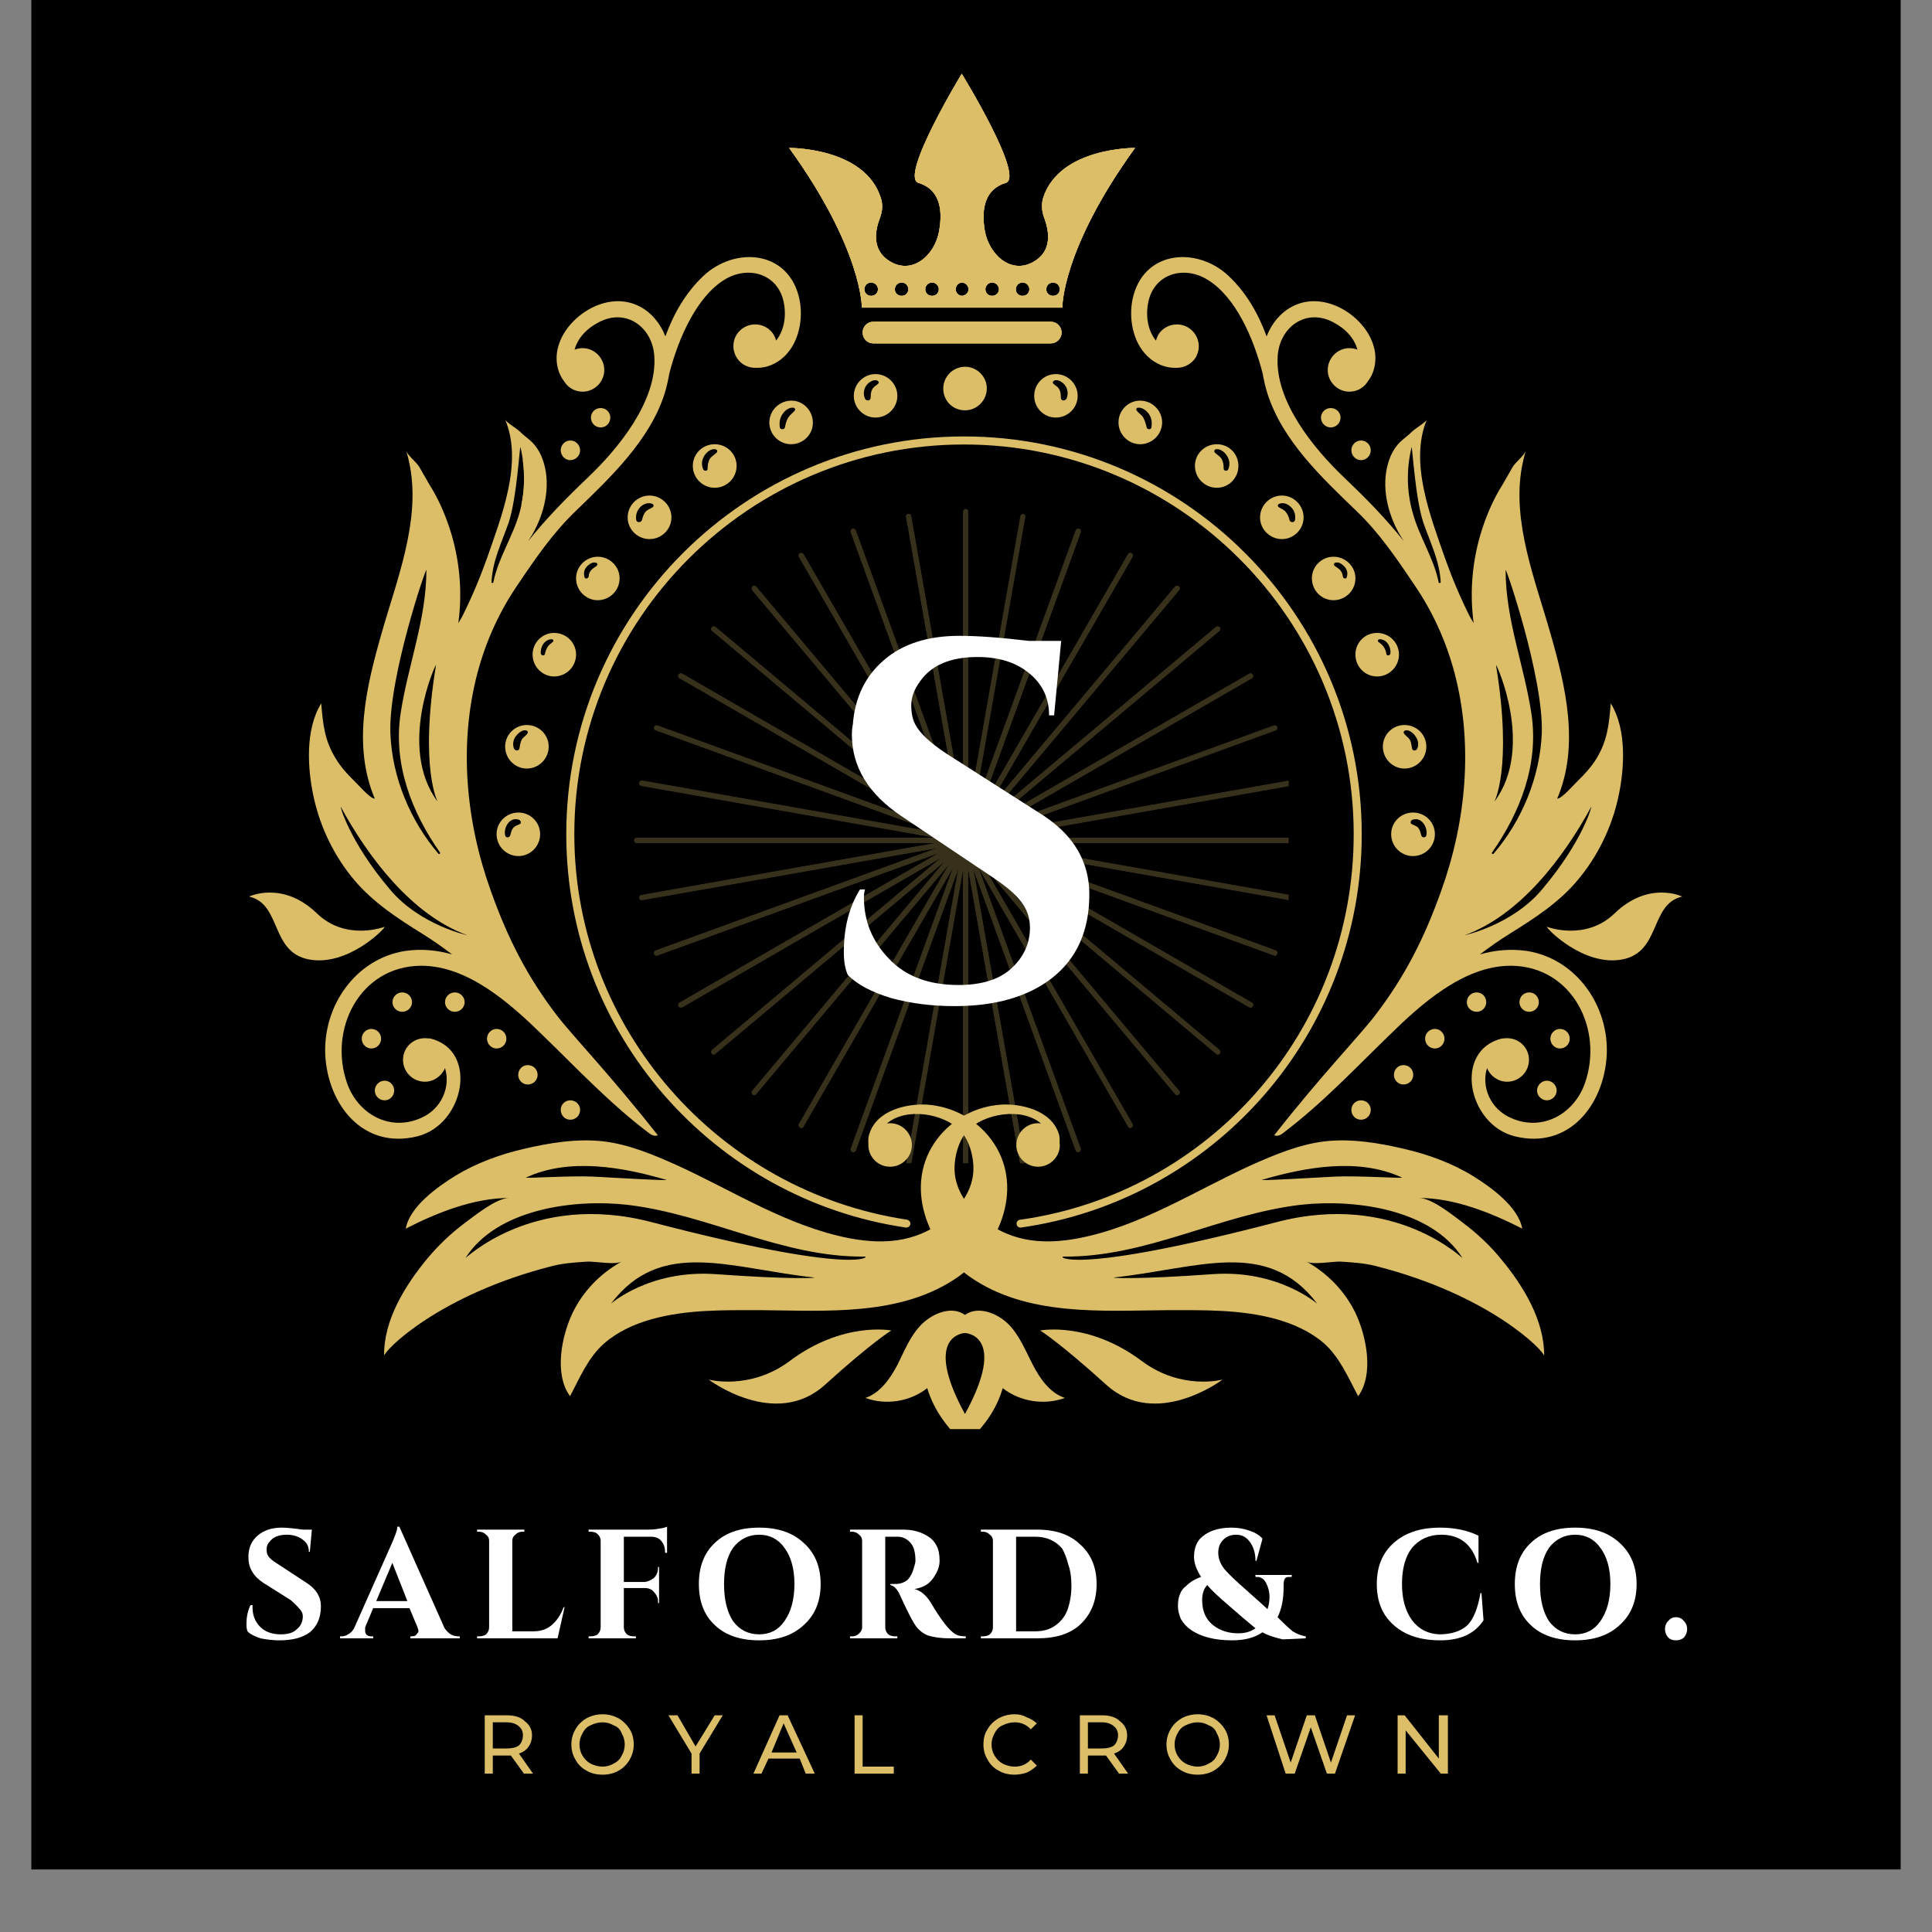 <svg xmlns="http://www.w3.org/2000/svg" xmlns:xlink="http://www.w3.org/1999/xlink" width="40" zoomAndPan="magnify" viewBox="0 0 30 30" height="40" preserveAspectRatio="xMidYMid meet" version="1.0"><rect x="0" y="0" width="30" height="30" fill="#808080" stroke="none"/><defs><filter x="0%" y="0%" width="100%" height="100%" id="9541124a01"><feColorMatrix values="0 0 0 0 1 0 0 0 0 1 0 0 0 0 1 0 0 0 1 0" color-interpolation-filters="sRGB"/></filter><g/><clipPath id="a035b941ba"><path d="M 0.484 0 L 29.516 0 L 29.516 29.031 L 0.484 29.031 Z M 0.484 0 " clip-rule="nonzero"/></clipPath><clipPath id="d5160d021c"><path d="M 12 1.145 L 18 1.145 L 18 5 L 12 5 Z M 12 1.145 " clip-rule="nonzero"/></clipPath><clipPath id="d1cffeb17c"><path d="M 12 1.145 L 18 1.145 L 18 5 L 12 5 Z M 12 1.145 " clip-rule="nonzero"/></clipPath><clipPath id="4dcd83a4f3"><path d="M 3.863 13 L 6 13 L 6 15 L 3.863 15 Z M 3.863 13 " clip-rule="nonzero"/></clipPath><clipPath id="333596b197"><path d="M 13.414 20.34 L 16.543 20.34 L 16.543 22.191 L 13.414 22.191 Z M 13.414 20.34 " clip-rule="nonzero"/></clipPath><clipPath id="4796c6b989"><path d="M 24.004 13.844 L 26.121 13.844 L 26.121 14.914 L 24.004 14.914 Z M 24.004 13.844 " clip-rule="nonzero"/></clipPath><clipPath id="a6373d0ea3"><path d="M 12 1.145 L 18 1.145 L 18 5 L 12 5 Z M 12 1.145 " clip-rule="nonzero"/></clipPath><mask id="8bd3e1d10d"><g filter="url(#9541124a01)"><rect x="-3" width="36" fill="#000000" y="-3" height="36" fill-opacity="0.25"/></g></mask><clipPath id="a1a93f110b"><path d="M 5 0.902 L 7 0.902 L 7 11.062 L 5 11.062 Z M 5 0.902 " clip-rule="nonzero"/></clipPath><clipPath id="b6941c762e"><path d="M 0.848 5 L 11.008 5 L 11.008 7 L 0.848 7 Z M 0.848 5 " clip-rule="nonzero"/></clipPath><clipPath id="8abdedb81b"><path d="M 0.848 6 L 11.008 6 L 11.008 7 L 0.848 7 Z M 0.848 6 " clip-rule="nonzero"/></clipPath><clipPath id="27f2af63c5"><path d="M 0.848 5 L 11.008 5 L 11.008 7 L 0.848 7 Z M 0.848 5 " clip-rule="nonzero"/></clipPath><clipPath id="ab7628e2d6"><path d="M 5 0.902 L 7 0.902 L 7 11.062 L 5 11.062 Z M 5 0.902 " clip-rule="nonzero"/></clipPath><clipPath id="3d11510d5c"><rect x="0" width="12" y="0" height="12"/></clipPath></defs><g clip-path="url(#a035b941ba)"><path fill="#ffffff" d="M 0.484 0 L 29.516 0 L 29.516 29.031 L 0.484 29.031 Z M 0.484 0 " fill-opacity="1" fill-rule="nonzero"/><path fill="#000000" d="M 0.484 0 L 29.516 0 L 29.516 29.031 L 0.484 29.031 Z M 0.484 0 " fill-opacity="1" fill-rule="nonzero"/></g><g clip-path="url(#d5160d021c)"><path fill="#dbbe67" d="M 16.352 4.594 C 16.293 4.594 16.246 4.551 16.246 4.492 C 16.246 4.434 16.293 4.387 16.352 4.387 C 16.41 4.387 16.457 4.434 16.457 4.492 C 16.457 4.551 16.41 4.594 16.352 4.594 Z M 15.879 4.594 C 15.82 4.594 15.773 4.551 15.773 4.492 C 15.773 4.434 15.82 4.387 15.879 4.387 C 15.938 4.387 15.984 4.434 15.984 4.492 C 15.984 4.551 15.938 4.594 15.879 4.594 Z M 15.406 4.594 C 15.348 4.594 15.301 4.551 15.301 4.492 C 15.301 4.434 15.348 4.387 15.406 4.387 C 15.461 4.387 15.512 4.434 15.512 4.492 C 15.512 4.551 15.461 4.594 15.406 4.594 Z M 14.938 4.594 C 14.883 4.59 14.84 4.547 14.84 4.492 C 14.84 4.434 14.883 4.391 14.938 4.387 C 14.992 4.391 15.039 4.434 15.039 4.492 C 15.039 4.547 14.992 4.59 14.938 4.594 Z M 14.473 4.594 C 14.414 4.594 14.367 4.551 14.367 4.492 C 14.367 4.434 14.414 4.387 14.473 4.387 C 14.531 4.387 14.578 4.434 14.578 4.492 C 14.578 4.551 14.531 4.594 14.473 4.594 Z M 14 4.594 C 13.941 4.594 13.895 4.551 13.895 4.492 C 13.895 4.434 13.941 4.387 14 4.387 C 14.059 4.387 14.105 4.434 14.105 4.492 C 14.105 4.551 14.059 4.594 14 4.594 Z M 13.527 4.594 C 13.469 4.594 13.422 4.551 13.422 4.492 C 13.422 4.434 13.469 4.387 13.527 4.387 C 13.586 4.387 13.633 4.434 13.633 4.492 C 13.633 4.551 13.586 4.594 13.527 4.594 Z M 16.199 3.07 C 16.168 3.172 16.176 3.281 16.215 3.383 C 16.277 3.551 16.352 3.859 16.09 4.039 C 15.723 4.293 15.363 3.965 15.293 3.59 C 15.227 3.207 15.316 2.93 15.617 2.84 C 15.918 2.746 14.934 1.145 14.934 1.145 C 14.934 1.145 13.961 2.746 14.262 2.84 C 14.562 2.93 14.652 3.207 14.582 3.59 C 14.516 3.965 14.156 4.293 13.789 4.039 C 13.527 3.859 13.598 3.551 13.664 3.383 C 13.703 3.281 13.711 3.172 13.676 3.07 C 13.426 2.285 12.254 2.297 12.254 2.297 C 13.395 3.879 13.383 4.777 13.383 4.777 L 16.496 4.777 C 16.496 4.777 16.48 3.879 17.625 2.297 C 17.625 2.297 16.453 2.285 16.199 3.07 " fill-opacity="1" fill-rule="nonzero"/></g><path fill="#dbbe67" d="M 16.316 4.996 L 13.562 4.996 C 13.469 4.996 13.395 5.07 13.395 5.164 C 13.395 5.258 13.469 5.332 13.562 5.332 L 16.316 5.332 C 16.406 5.332 16.484 5.258 16.484 5.164 C 16.484 5.07 16.406 4.996 16.316 4.996 " fill-opacity="1" fill-rule="nonzero"/><g clip-path="url(#d1cffeb17c)"><path fill="#dbbe67" d="M 16.352 4.594 C 16.293 4.594 16.246 4.551 16.246 4.492 C 16.246 4.434 16.293 4.387 16.352 4.387 C 16.41 4.387 16.457 4.434 16.457 4.492 C 16.457 4.551 16.41 4.594 16.352 4.594 Z M 15.879 4.594 C 15.82 4.594 15.773 4.551 15.773 4.492 C 15.773 4.434 15.82 4.387 15.879 4.387 C 15.938 4.387 15.984 4.434 15.984 4.492 C 15.984 4.551 15.938 4.594 15.879 4.594 Z M 15.406 4.594 C 15.348 4.594 15.301 4.551 15.301 4.492 C 15.301 4.434 15.348 4.387 15.406 4.387 C 15.461 4.387 15.512 4.434 15.512 4.492 C 15.512 4.551 15.461 4.594 15.406 4.594 Z M 14.938 4.594 C 14.883 4.59 14.84 4.547 14.84 4.492 C 14.84 4.434 14.883 4.391 14.938 4.387 C 14.992 4.391 15.039 4.434 15.039 4.492 C 15.039 4.547 14.992 4.59 14.938 4.594 Z M 14.473 4.594 C 14.414 4.594 14.367 4.551 14.367 4.492 C 14.367 4.434 14.414 4.387 14.473 4.387 C 14.531 4.387 14.578 4.434 14.578 4.492 C 14.578 4.551 14.531 4.594 14.473 4.594 Z M 14 4.594 C 13.941 4.594 13.895 4.551 13.895 4.492 C 13.895 4.434 13.941 4.387 14 4.387 C 14.059 4.387 14.105 4.434 14.105 4.492 C 14.105 4.551 14.059 4.594 14 4.594 Z M 13.527 4.594 C 13.469 4.594 13.422 4.551 13.422 4.492 C 13.422 4.434 13.469 4.387 13.527 4.387 C 13.586 4.387 13.633 4.434 13.633 4.492 C 13.633 4.551 13.586 4.594 13.527 4.594 Z M 16.199 3.07 C 16.168 3.172 16.176 3.281 16.215 3.383 C 16.277 3.551 16.352 3.859 16.09 4.039 C 15.723 4.293 15.363 3.965 15.293 3.59 C 15.227 3.207 15.316 2.93 15.617 2.84 C 15.918 2.746 14.934 1.145 14.934 1.145 C 14.934 1.145 13.961 2.746 14.262 2.84 C 14.562 2.93 14.652 3.207 14.582 3.59 C 14.516 3.965 14.156 4.293 13.789 4.039 C 13.527 3.859 13.598 3.551 13.664 3.383 C 13.703 3.281 13.711 3.172 13.676 3.07 C 13.426 2.285 12.254 2.297 12.254 2.297 C 13.395 3.879 13.383 4.777 13.383 4.777 L 16.496 4.777 C 16.496 4.777 16.48 3.879 17.625 2.297 C 17.625 2.297 16.453 2.285 16.199 3.07 " fill-opacity="1" fill-rule="nonzero"/></g><path fill="#dbbe67" d="M 16.316 4.996 L 13.562 4.996 C 13.469 4.996 13.395 5.07 13.395 5.164 C 13.395 5.258 13.469 5.332 13.562 5.332 L 16.316 5.332 C 16.406 5.332 16.484 5.258 16.484 5.164 C 16.484 5.07 16.406 4.996 16.316 4.996 " fill-opacity="1" fill-rule="nonzero"/><path fill="#dbbe67" d="M 15.25 5.824 C 15.133 5.676 14.922 5.652 14.773 5.77 C 14.629 5.887 14.605 6.098 14.719 6.246 C 14.836 6.391 15.051 6.414 15.195 6.297 C 15.34 6.18 15.367 5.969 15.25 5.824 " fill-opacity="1" fill-rule="nonzero"/><path fill="#dbbe67" d="M 13.578 6.004 C 13.527 6.047 13.52 6.109 13.52 6.176 C 13.516 6.23 13.449 6.23 13.43 6.188 C 13.398 6.113 13.414 6.023 13.469 5.965 C 13.504 5.926 13.598 5.871 13.641 5.926 C 13.664 5.953 13.594 5.988 13.578 6.004 Z M 13.594 5.809 C 13.41 5.809 13.258 5.961 13.258 6.148 C 13.258 6.332 13.41 6.484 13.594 6.484 C 13.781 6.484 13.934 6.332 13.934 6.148 C 13.934 5.961 13.781 5.809 13.594 5.809 " fill-opacity="1" fill-rule="nonzero"/><path fill="#dbbe67" d="M 12.344 6.371 C 12.312 6.414 12.27 6.438 12.242 6.48 C 12.211 6.527 12.199 6.582 12.188 6.637 C 12.18 6.672 12.117 6.676 12.109 6.637 C 12.098 6.559 12.109 6.488 12.156 6.422 C 12.191 6.371 12.258 6.32 12.324 6.332 C 12.344 6.332 12.355 6.359 12.344 6.371 Z M 12.367 6.23 C 12.188 6.188 12.004 6.297 11.957 6.477 C 11.91 6.656 12.02 6.84 12.199 6.887 C 12.383 6.934 12.566 6.824 12.613 6.645 C 12.656 6.461 12.547 6.277 12.367 6.23 " fill-opacity="1" fill-rule="nonzero"/><path fill="#dbbe67" d="M 11.129 7.027 C 11.094 7.062 11.051 7.082 11.023 7.125 C 10.996 7.168 10.988 7.227 10.988 7.273 C 10.992 7.32 10.93 7.32 10.918 7.285 C 10.887 7.207 10.898 7.137 10.941 7.07 C 10.977 7.016 11.047 6.961 11.113 6.977 C 11.137 6.984 11.145 7.012 11.129 7.027 Z M 11.098 6.898 C 10.91 6.898 10.758 7.047 10.758 7.234 C 10.758 7.422 10.91 7.574 11.098 7.574 C 11.285 7.574 11.438 7.422 11.438 7.234 C 11.438 7.047 11.285 6.898 11.098 6.898 " fill-opacity="1" fill-rule="nonzero"/><path fill="#dbbe67" d="M 10.137 7.875 C 10.098 7.902 10.055 7.91 10.023 7.949 C 9.992 7.984 9.98 8.031 9.969 8.074 C 9.957 8.117 9.887 8.121 9.879 8.074 C 9.867 7.996 9.891 7.926 9.945 7.871 C 9.992 7.824 10.074 7.793 10.137 7.828 C 10.152 7.84 10.152 7.863 10.137 7.875 Z M 10.086 7.695 C 9.898 7.695 9.746 7.848 9.746 8.035 C 9.746 8.219 9.898 8.371 10.086 8.371 C 10.273 8.371 10.426 8.219 10.426 8.035 C 10.426 7.848 10.273 7.695 10.086 7.695 " fill-opacity="1" fill-rule="nonzero"/><path fill="#dbbe67" d="M 9.262 8.789 C 9.199 8.832 9.148 8.863 9.141 8.949 C 9.137 8.984 9.086 9 9.074 8.957 C 9.059 8.891 9.074 8.828 9.129 8.781 C 9.164 8.75 9.219 8.719 9.262 8.742 C 9.285 8.75 9.277 8.777 9.262 8.789 Z M 9.281 8.645 C 9.098 8.645 8.945 8.797 8.945 8.98 C 8.945 9.168 9.098 9.32 9.281 9.32 C 9.469 9.32 9.621 9.168 9.621 8.98 C 9.621 8.797 9.469 8.645 9.281 8.645 " fill-opacity="1" fill-rule="nonzero"/><path fill="#dbbe67" d="M 8.586 9.965 C 8.559 9.992 8.527 10.008 8.504 10.043 C 8.484 10.074 8.469 10.117 8.461 10.156 C 8.453 10.191 8.402 10.18 8.398 10.148 C 8.387 10.047 8.457 9.922 8.574 9.926 C 8.59 9.93 8.602 9.953 8.586 9.965 Z M 8.605 9.828 C 8.422 9.828 8.27 9.977 8.27 10.164 C 8.27 10.352 8.422 10.504 8.605 10.504 C 8.793 10.504 8.945 10.352 8.945 10.164 C 8.945 9.977 8.793 9.828 8.605 9.828 " fill-opacity="1" fill-rule="nonzero"/><path fill="#dbbe67" d="M 8.191 11.387 C 8.168 11.426 8.125 11.445 8.102 11.484 C 8.078 11.527 8.074 11.578 8.066 11.621 C 8.055 11.668 7.996 11.66 7.98 11.621 C 7.957 11.559 7.969 11.488 8.008 11.434 C 8.043 11.387 8.105 11.332 8.164 11.34 C 8.188 11.344 8.207 11.367 8.191 11.387 Z M 8.18 11.258 C 7.996 11.258 7.844 11.406 7.844 11.594 C 7.844 11.781 7.996 11.934 8.18 11.934 C 8.367 11.934 8.52 11.781 8.52 11.594 C 8.52 11.406 8.367 11.258 8.18 11.258 " fill-opacity="1" fill-rule="nonzero"/><path fill="#dbbe67" d="M 8.07 12.797 C 8.031 12.816 7.996 12.824 7.969 12.855 C 7.941 12.891 7.934 12.934 7.922 12.973 C 7.91 13.012 7.852 13.012 7.844 12.973 C 7.816 12.852 7.914 12.676 8.062 12.73 C 8.086 12.742 8.102 12.781 8.07 12.797 Z M 8.051 12.617 C 7.863 12.617 7.711 12.766 7.711 12.953 C 7.711 13.141 7.863 13.293 8.051 13.293 C 8.234 13.293 8.387 13.141 8.387 12.953 C 8.387 12.766 8.234 12.617 8.051 12.617 " fill-opacity="1" fill-rule="nonzero"/><path fill="#dbbe67" d="M 8.07 7.953 C 7.965 8.332 7.738 8.66 7.66 9.043 C 7.656 9.059 7.629 9.055 7.633 9.039 C 7.645 8.715 7.789 8.426 7.895 8.125 C 8.027 7.742 8.07 6.898 8.082 6.945 C 8.16 7.281 8.16 7.617 8.07 7.953 Z M 7.258 14.523 C 7.277 14.527 6.527 14.371 6.059 13.816 C 5.414 13.055 5.27 12.488 5.293 12.531 C 5.719 13.312 6.391 14.207 7.258 14.523 Z M 6.621 8.852 C 6.621 9.625 6.332 10.332 6.219 11.09 C 6.105 11.867 6.391 12.609 6.832 13.238 C 6.844 13.25 6.82 13.27 6.809 13.258 C 6.367 12.742 6.086 12.062 6.062 11.383 C 6.031 10.52 6.621 8.789 6.621 8.852 Z M 6.77 10.328 C 6.508 11.934 6.801 12.453 6.793 12.445 C 6.164 11.594 6.781 10.27 6.77 10.328 Z M 12.398 4.582 C 12.203 3.879 11.398 3.836 10.922 4.285 C 10.645 4.547 10.461 4.871 10.332 5.223 C 10.176 4.82 9.777 4.555 9.293 4.734 C 9.008 4.84 8.738 5.098 8.664 5.398 C 8.617 5.574 8.648 5.777 8.758 5.918 C 8.816 6.016 8.922 6.082 9.047 6.082 C 9.23 6.082 9.383 5.93 9.383 5.746 C 9.383 5.559 9.23 5.406 9.047 5.406 C 9.004 5.406 8.961 5.414 8.922 5.43 C 8.969 5.254 9.105 5.102 9.305 5 C 9.73 4.781 10.133 5.086 10.16 5.531 C 10.207 6.23 9.594 6.973 9.125 7.418 C 8.809 7.719 8.484 8.047 8.199 8.406 C 8.406 8.102 8.531 7.703 8.477 7.336 C 8.449 7.156 8.383 6.98 8.25 6.855 C 8.191 6.801 8.129 6.758 8.07 6.699 C 8.027 6.656 7.863 6.559 7.844 6.516 C 8.125 7.18 7.785 8.023 7.562 8.668 C 7.453 8.973 7.328 9.27 7.184 9.559 C 7.164 9.598 7.141 9.637 7.117 9.676 C 7.184 9.188 7.137 8.68 6.984 8.211 C 6.906 7.973 6.805 7.742 6.672 7.531 C 6.617 7.434 6.562 7.34 6.508 7.246 C 6.465 7.176 6.328 7.07 6.309 7 C 6.332 7.082 6.352 7.164 6.367 7.246 C 6.527 8.105 6.156 9.02 5.926 9.832 C 5.688 10.66 5.469 11.574 5.82 12.402 C 5.746 12.402 5.551 12.172 5.496 12.121 C 5.391 12.02 5.289 11.906 5.215 11.781 C 5.039 11.496 5.016 11.254 4.988 10.922 C 4.738 11.324 4.773 11.934 4.871 12.379 C 4.973 12.848 5.191 13.297 5.5 13.664 C 5.797 14.016 6.176 14.262 6.559 14.5 C 6.723 14.602 6.871 14.707 7.02 14.82 C 6.789 14.754 6.547 14.73 6.293 14.766 C 5.52 14.887 5.012 15.621 5.051 16.387 C 5.094 17.156 5.637 17.852 6.48 17.645 C 7.211 17.465 7.438 16.309 6.68 16.125 C 6.672 16.125 6.66 16.125 6.652 16.125 C 6.633 16.121 6.617 16.121 6.598 16.121 C 6.41 16.121 6.258 16.27 6.258 16.457 C 6.258 16.645 6.41 16.797 6.598 16.797 C 6.738 16.797 6.859 16.707 6.91 16.586 C 7 16.875 6.859 17.219 6.539 17.359 C 6.051 17.578 5.559 17.297 5.391 16.824 C 5.094 15.984 5.586 15.004 6.535 14.996 C 7.273 14.992 7.941 15.598 8.438 16.086 C 8.973 16.605 9.473 17.137 10.066 17.586 C 10.117 17.625 10.156 17.648 10.215 17.629 C 9.469 16.68 8.898 16.094 8.652 15.773 C 8.184 15.164 7.879 14.559 7.621 13.832 C 7.234 12.758 7.121 11.562 7.414 10.449 C 7.543 9.965 7.75 9.5 8.043 9.074 C 8.316 8.668 8.59 8.27 8.941 7.934 C 9.473 7.418 10.086 6.844 10.32 6.113 C 10.352 6.008 10.375 5.902 10.395 5.793 C 10.539 5.238 10.82 4.613 11.242 4.348 C 11.621 4.109 12.102 4.254 12.176 4.727 C 12.211 4.945 12.164 5.148 12.051 5.289 C 12.043 5.25 12.023 5.211 12 5.176 C 11.891 5.027 11.68 4.992 11.527 5.102 C 11.375 5.211 11.344 5.422 11.453 5.574 C 11.523 5.672 11.641 5.719 11.754 5.711 C 11.934 5.715 12.113 5.621 12.23 5.48 C 12.43 5.246 12.48 4.875 12.398 4.582 " fill-opacity="1" fill-rule="nonzero"/><path fill="#dbbe67" d="M 21.918 6.945 C 21.93 6.898 21.973 7.742 22.105 8.125 C 22.211 8.426 22.355 8.715 22.371 9.039 C 22.371 9.055 22.344 9.059 22.34 9.043 C 22.262 8.66 22.035 8.332 21.934 7.953 C 21.84 7.617 21.84 7.281 21.918 6.945 Z M 24.707 12.531 C 24.73 12.488 24.586 13.055 23.941 13.816 C 23.473 14.371 22.723 14.527 22.742 14.523 C 23.609 14.207 24.281 13.312 24.707 12.531 Z M 23.941 11.383 C 23.914 12.062 23.633 12.742 23.191 13.258 C 23.18 13.27 23.156 13.25 23.168 13.238 C 23.609 12.609 23.895 11.867 23.781 11.09 C 23.668 10.332 23.379 9.625 23.379 8.852 C 23.379 8.789 23.969 10.52 23.941 11.383 Z M 23.207 12.445 C 23.199 12.453 23.492 11.934 23.23 10.328 C 23.219 10.27 23.84 11.594 23.207 12.445 Z M 17.77 5.48 C 17.887 5.621 18.07 5.715 18.246 5.711 C 18.359 5.719 18.477 5.672 18.551 5.574 C 18.66 5.422 18.625 5.211 18.473 5.102 C 18.324 4.992 18.109 5.027 18 5.176 C 17.977 5.211 17.961 5.25 17.949 5.289 C 17.836 5.148 17.789 4.945 17.824 4.727 C 17.898 4.254 18.379 4.109 18.758 4.348 C 19.184 4.613 19.461 5.238 19.605 5.793 C 19.625 5.902 19.648 6.008 19.68 6.109 C 19.914 6.844 20.527 7.418 21.062 7.934 C 21.414 8.27 21.684 8.668 21.957 9.074 C 22.25 9.5 22.457 9.965 22.586 10.449 C 22.879 11.562 22.766 12.758 22.379 13.832 C 22.121 14.559 21.816 15.164 21.348 15.773 C 21.102 16.094 20.531 16.68 19.785 17.629 C 19.844 17.648 19.887 17.625 19.934 17.586 C 20.527 17.137 21.027 16.605 21.562 16.086 C 22.059 15.598 22.727 14.992 23.465 14.996 C 24.414 15.004 24.906 15.984 24.609 16.824 C 24.441 17.297 23.949 17.578 23.461 17.359 C 23.141 17.219 23 16.875 23.09 16.586 C 23.141 16.707 23.262 16.797 23.402 16.797 C 23.59 16.797 23.742 16.645 23.742 16.457 C 23.742 16.27 23.59 16.121 23.402 16.121 C 23.383 16.121 23.367 16.121 23.348 16.125 C 23.34 16.125 23.332 16.125 23.324 16.125 C 22.562 16.309 22.789 17.465 23.523 17.645 C 24.363 17.852 24.906 17.156 24.949 16.387 C 24.988 15.621 24.48 14.887 23.707 14.766 C 23.453 14.73 23.211 14.754 22.98 14.82 C 23.129 14.707 23.277 14.602 23.441 14.5 C 23.824 14.262 24.207 14.016 24.5 13.664 C 24.809 13.297 25.027 12.848 25.129 12.379 C 25.227 11.934 25.262 11.324 25.012 10.922 C 24.984 11.254 24.961 11.496 24.789 11.781 C 24.711 11.906 24.609 12.02 24.504 12.121 C 24.449 12.172 24.254 12.402 24.18 12.402 C 24.531 11.574 24.312 10.66 24.074 9.832 C 23.844 9.02 23.473 8.105 23.633 7.246 C 23.648 7.164 23.668 7.082 23.691 7 C 23.672 7.07 23.535 7.176 23.492 7.246 C 23.438 7.34 23.383 7.434 23.328 7.531 C 23.195 7.742 23.094 7.973 23.016 8.211 C 22.863 8.68 22.816 9.188 22.883 9.676 C 22.859 9.637 22.836 9.598 22.816 9.559 C 22.672 9.27 22.547 8.973 22.438 8.668 C 22.215 8.023 21.879 7.18 22.156 6.516 C 22.137 6.559 21.973 6.656 21.93 6.699 C 21.871 6.758 21.809 6.801 21.75 6.855 C 21.617 6.98 21.551 7.156 21.523 7.336 C 21.469 7.703 21.594 8.102 21.801 8.406 C 21.516 8.047 21.191 7.719 20.875 7.418 C 20.406 6.973 19.793 6.23 19.84 5.531 C 19.867 5.086 20.27 4.781 20.695 5 C 20.895 5.102 21.031 5.254 21.078 5.43 C 21.039 5.414 21 5.406 20.953 5.406 C 20.77 5.406 20.617 5.559 20.617 5.746 C 20.617 5.93 20.77 6.082 20.953 6.082 C 21.078 6.082 21.184 6.016 21.242 5.918 C 21.352 5.777 21.383 5.574 21.336 5.398 C 21.262 5.098 20.992 4.84 20.707 4.734 C 20.223 4.555 19.824 4.82 19.668 5.223 C 19.539 4.871 19.355 4.547 19.078 4.285 C 18.602 3.836 17.797 3.879 17.602 4.582 C 17.52 4.875 17.57 5.246 17.77 5.48 " fill-opacity="1" fill-rule="nonzero"/><path fill="#dbbe67" d="M 8.172 7.18 C 8.168 7.148 8.141 7.137 8.117 7.141 C 8.148 7.375 8.145 7.609 8.094 7.844 C 8.102 7.84 8.113 7.836 8.117 7.824 C 8.23 7.652 8.195 7.371 8.172 7.18 " fill-opacity="1" fill-rule="nonzero"/><path fill="#dbbe67" d="M 8.707 6.992 C 8.707 6.91 8.773 6.84 8.855 6.84 C 8.941 6.84 9.008 6.91 9.008 6.992 C 9.008 7.074 8.941 7.145 8.855 7.145 C 8.773 7.145 8.707 7.074 8.707 6.992 " fill-opacity="1" fill-rule="nonzero"/><path fill="#dbbe67" d="M 6.094 15.562 C 6.094 15.477 6.164 15.41 6.246 15.41 C 6.328 15.41 6.398 15.477 6.398 15.562 C 6.398 15.645 6.328 15.711 6.246 15.711 C 6.164 15.711 6.094 15.645 6.094 15.562 " fill-opacity="1" fill-rule="nonzero"/><path fill="#dbbe67" d="M 5.617 16.129 C 5.617 16.047 5.684 15.977 5.766 15.977 C 5.852 15.977 5.918 16.047 5.918 16.129 C 5.918 16.211 5.852 16.281 5.766 16.281 C 5.684 16.281 5.617 16.211 5.617 16.129 " fill-opacity="1" fill-rule="nonzero"/><path fill="#dbbe67" d="M 5.82 16.934 C 5.82 16.852 5.887 16.781 5.973 16.781 C 6.055 16.781 6.121 16.852 6.121 16.934 C 6.121 17.016 6.055 17.086 5.973 17.086 C 5.887 17.086 5.82 17.016 5.82 16.934 " fill-opacity="1" fill-rule="nonzero"/><path fill="#dbbe67" d="M 6.91 15.562 C 6.91 15.477 6.98 15.41 7.062 15.41 C 7.145 15.41 7.215 15.477 7.215 15.562 C 7.215 15.645 7.145 15.711 7.062 15.711 C 6.98 15.711 6.91 15.645 6.91 15.562 " fill-opacity="1" fill-rule="nonzero"/><path fill="#dbbe67" d="M 7.562 16.129 C 7.562 16.047 7.629 15.977 7.711 15.977 C 7.797 15.977 7.863 16.047 7.863 16.129 C 7.863 16.211 7.797 16.281 7.711 16.281 C 7.629 16.281 7.562 16.211 7.562 16.129 " fill-opacity="1" fill-rule="nonzero"/><path fill="#dbbe67" d="M 8.047 16.691 C 8.047 16.605 8.113 16.539 8.195 16.539 C 8.281 16.539 8.348 16.605 8.348 16.691 C 8.348 16.773 8.281 16.84 8.195 16.84 C 8.113 16.84 8.047 16.773 8.047 16.691 " fill-opacity="1" fill-rule="nonzero"/><path fill="#dbbe67" d="M 8.707 17.234 C 8.707 17.152 8.773 17.086 8.855 17.086 C 8.941 17.086 9.008 17.152 9.008 17.234 C 9.008 17.32 8.941 17.387 8.855 17.387 C 8.773 17.387 8.707 17.32 8.707 17.234 " fill-opacity="1" fill-rule="nonzero"/><path fill="#dbbe67" d="M 9.176 6.484 C 9.176 6.402 9.242 6.336 9.328 6.336 C 9.41 6.336 9.477 6.402 9.477 6.484 C 9.477 6.57 9.41 6.637 9.328 6.637 C 9.242 6.637 9.176 6.57 9.176 6.484 " fill-opacity="1" fill-rule="nonzero"/><g clip-path="url(#4dcd83a4f3)"><path fill="#dbbe67" d="M 5.973 14.391 C 5.98 14.418 5.398 15.012 4.797 14.898 C 4.195 14.785 4.375 14.035 3.867 13.922 C 3.867 13.922 4.387 13.668 4.922 14.184 C 5.375 14.621 5.973 14.391 5.973 14.391 " fill-opacity="1" fill-rule="nonzero"/></g><g clip-path="url(#333596b197)"><path fill="#dbbe67" d="M 14.984 21.957 C 14.309 20.719 14.984 20.699 14.984 20.699 C 14.984 20.699 15.66 20.719 14.984 21.957 Z M 16.035 21.188 C 15.922 20.969 15.828 20.73 15.656 20.559 C 15.48 20.387 15.184 20.273 14.984 20.418 C 14.785 20.273 14.492 20.387 14.316 20.559 C 14.141 20.73 14.047 20.969 13.938 21.188 C 13.824 21.406 13.668 21.629 13.438 21.707 C 13.754 21.824 14.129 21.766 14.398 21.555 C 14.508 21.914 14.715 22.176 14.984 22.43 C 15.258 22.176 15.465 21.914 15.57 21.555 C 15.84 21.766 16.215 21.824 16.535 21.707 C 16.301 21.629 16.148 21.406 16.035 21.188 " fill-opacity="1" fill-rule="nonzero"/></g><path fill="#dbbe67" d="M 10.117 18.977 C 8.262 18.492 7.203 19.574 7.23 19.531 C 7.719 18.77 8.914 18.617 9.73 18.707 C 10.996 18.852 12.137 19.527 13.426 19.512 C 13.512 19.508 13.305 19.809 10.117 18.977 Z M 11.113 19.785 C 10.074 19.711 9.473 20.258 9.488 20.242 C 10.266 19.219 11.328 19.695 12.637 19.836 C 12.711 19.844 12.305 19.871 11.113 19.785 Z M 8.168 18.285 C 8.84 17.973 9.66 18.121 10.344 18.32 C 10.41 18.34 9.578 18.289 9.203 18.27 C 8.859 18.254 8.137 18.301 8.168 18.285 Z M 15.387 17.688 C 15.148 17.371 14.781 17.176 14.383 17.152 C 14.098 17.137 13.609 17.23 13.496 17.617 C 13.484 17.648 13.48 17.707 13.484 17.766 C 13.484 17.77 13.484 17.773 13.484 17.781 C 13.484 17.965 13.633 18.117 13.82 18.117 C 14.008 18.117 14.16 17.965 14.16 17.781 C 14.16 17.594 14.008 17.441 13.82 17.441 C 13.805 17.441 13.789 17.445 13.773 17.445 C 14.07 17.191 14.656 17.289 14.91 17.555 C 15.059 17.711 15.129 17.988 15.113 18.203 C 15.094 18.457 14.953 18.68 14.77 18.852 C 14.316 19.277 13.781 19.34 13.188 19.227 C 12.223 19.039 11.387 18.492 10.504 18.09 C 10.145 17.93 9.766 17.77 9.371 17.723 C 8.961 17.676 8.531 17.746 8.133 17.84 C 7.762 17.926 7.398 18.059 7.07 18.258 C 6.797 18.426 6.359 18.738 6.301 19.078 C 6.781 18.832 7.355 18.602 7.906 18.602 C 7.703 18.605 7.375 18.875 7.215 18.992 C 6.996 19.156 6.801 19.344 6.625 19.555 C 6.289 19.965 5.953 20.504 5.965 21.055 C 5.961 20.977 6.809 20.105 8.586 19.656 C 8.762 19.613 8.941 19.602 9.125 19.59 C 9.246 19.586 9.551 19.645 9.652 19.59 C 9.324 19.773 9.055 20.047 8.891 20.387 C 8.723 20.738 8.598 21.336 8.852 21.68 C 9.004 21.391 9.133 21.078 9.383 20.859 C 9.594 20.676 9.852 20.559 10.121 20.484 C 10.668 20.332 11.242 20.344 11.805 20.344 C 12.832 20.352 14.004 20.445 14.887 19.82 C 15.547 19.348 15.918 18.395 15.387 17.688 " fill-opacity="1" fill-rule="nonzero"/><path fill="#dbbe67" d="M 13.84 20.66 C 13.84 20.66 13.09 20.512 12.258 21.137 C 11.641 21.594 11.004 21.422 11.004 21.422 C 11.004 21.422 12.035 22.203 12.809 21.504 C 13.547 20.836 13.84 20.66 13.84 20.66 " fill-opacity="1" fill-rule="nonzero"/><path fill="#dbbe67" d="M 16.352 5.926 C 16.395 5.871 16.488 5.926 16.523 5.965 C 16.578 6.023 16.594 6.113 16.562 6.188 C 16.543 6.23 16.473 6.23 16.473 6.176 C 16.473 6.109 16.465 6.047 16.414 6.004 C 16.398 5.988 16.328 5.953 16.352 5.926 Z M 16.059 6.148 C 16.059 6.332 16.207 6.484 16.395 6.484 C 16.582 6.484 16.734 6.332 16.734 6.148 C 16.734 5.961 16.582 5.809 16.395 5.809 C 16.207 5.809 16.059 5.961 16.059 6.148 " fill-opacity="1" fill-rule="nonzero"/><path fill="#dbbe67" d="M 17.664 6.332 C 17.73 6.32 17.797 6.371 17.836 6.422 C 17.883 6.488 17.891 6.559 17.879 6.637 C 17.875 6.676 17.812 6.672 17.805 6.637 C 17.793 6.582 17.777 6.527 17.75 6.48 C 17.723 6.438 17.676 6.414 17.648 6.371 C 17.637 6.359 17.648 6.332 17.664 6.332 Z M 17.379 6.645 C 17.426 6.824 17.609 6.934 17.789 6.887 C 17.969 6.84 18.082 6.656 18.035 6.477 C 17.988 6.297 17.805 6.188 17.625 6.23 C 17.441 6.277 17.332 6.461 17.379 6.645 " fill-opacity="1" fill-rule="nonzero"/><path fill="#dbbe67" d="M 18.875 6.977 C 18.941 6.961 19.012 7.016 19.047 7.07 C 19.094 7.137 19.102 7.207 19.074 7.285 C 19.062 7.32 19 7.32 19 7.273 C 19.004 7.227 18.992 7.168 18.969 7.125 C 18.941 7.082 18.898 7.062 18.863 7.027 C 18.848 7.012 18.855 6.984 18.875 6.977 Z M 18.555 7.234 C 18.555 7.422 18.707 7.574 18.895 7.574 C 19.082 7.574 19.23 7.422 19.23 7.234 C 19.23 7.047 19.082 6.898 18.895 6.898 C 18.707 6.898 18.555 7.047 18.555 7.234 " fill-opacity="1" fill-rule="nonzero"/><path fill="#dbbe67" d="M 19.855 7.828 C 19.918 7.793 19.996 7.824 20.043 7.871 C 20.102 7.926 20.121 7.996 20.109 8.074 C 20.102 8.121 20.031 8.117 20.023 8.074 C 20.012 8.031 19.996 7.984 19.965 7.949 C 19.934 7.91 19.895 7.902 19.855 7.875 C 19.84 7.863 19.836 7.84 19.855 7.828 Z M 19.566 8.035 C 19.566 8.219 19.719 8.371 19.906 8.371 C 20.09 8.371 20.242 8.219 20.242 8.035 C 20.242 7.848 20.09 7.695 19.906 7.695 C 19.719 7.695 19.566 7.848 19.566 8.035 " fill-opacity="1" fill-rule="nonzero"/><path fill="#dbbe67" d="M 20.727 8.742 C 20.773 8.719 20.828 8.75 20.859 8.781 C 20.914 8.828 20.934 8.891 20.914 8.957 C 20.906 9 20.852 8.984 20.852 8.949 C 20.84 8.863 20.793 8.832 20.727 8.789 C 20.711 8.777 20.707 8.75 20.727 8.742 Z M 20.371 8.98 C 20.371 9.168 20.52 9.32 20.707 9.32 C 20.895 9.32 21.047 9.168 21.047 8.98 C 21.047 8.797 20.895 8.645 20.707 8.645 C 20.52 8.645 20.371 8.797 20.371 8.98 " fill-opacity="1" fill-rule="nonzero"/><path fill="#dbbe67" d="M 21.418 9.926 C 21.535 9.922 21.602 10.047 21.59 10.148 C 21.586 10.18 21.535 10.191 21.527 10.156 C 21.523 10.117 21.508 10.074 21.484 10.043 C 21.465 10.008 21.43 9.992 21.402 9.965 C 21.387 9.953 21.398 9.93 21.418 9.926 Z M 21.047 10.164 C 21.047 10.352 21.195 10.504 21.383 10.504 C 21.57 10.504 21.723 10.352 21.723 10.164 C 21.723 9.977 21.57 9.828 21.383 9.828 C 21.195 9.828 21.047 9.977 21.047 10.164 " fill-opacity="1" fill-rule="nonzero"/><path fill="#dbbe67" d="M 21.828 11.34 C 21.887 11.332 21.949 11.387 21.98 11.434 C 22.02 11.488 22.035 11.559 22.008 11.621 C 21.996 11.66 21.934 11.668 21.926 11.621 C 21.918 11.578 21.914 11.527 21.891 11.484 C 21.863 11.445 21.824 11.426 21.801 11.387 C 21.785 11.367 21.805 11.344 21.828 11.34 Z M 21.473 11.594 C 21.473 11.781 21.625 11.934 21.809 11.934 C 21.996 11.934 22.148 11.781 22.148 11.594 C 22.148 11.406 21.996 11.258 21.809 11.258 C 21.625 11.258 21.473 11.406 21.473 11.594 " fill-opacity="1" fill-rule="nonzero"/><path fill="#dbbe67" d="M 21.93 12.73 C 22.074 12.676 22.176 12.852 22.148 12.973 C 22.137 13.012 22.082 13.012 22.07 12.973 C 22.059 12.934 22.051 12.891 22.023 12.855 C 21.996 12.824 21.957 12.816 21.922 12.797 C 21.891 12.781 21.906 12.742 21.93 12.73 Z M 21.602 12.953 C 21.602 13.141 21.754 13.293 21.941 13.293 C 22.129 13.293 22.281 13.141 22.281 12.953 C 22.281 12.766 22.129 12.617 21.941 12.617 C 21.754 12.617 21.602 12.766 21.602 12.953 " fill-opacity="1" fill-rule="nonzero"/><path fill="#dbbe67" d="M 21.285 6.992 C 21.285 6.91 21.219 6.84 21.133 6.84 C 21.051 6.84 20.984 6.91 20.984 6.992 C 20.984 7.074 21.051 7.145 21.133 7.145 C 21.219 7.145 21.285 7.074 21.285 6.992 " fill-opacity="1" fill-rule="nonzero"/><path fill="#dbbe67" d="M 23.895 15.562 C 23.895 15.477 23.828 15.41 23.746 15.41 C 23.66 15.41 23.594 15.477 23.594 15.562 C 23.594 15.645 23.66 15.711 23.746 15.711 C 23.828 15.711 23.895 15.645 23.895 15.562 " fill-opacity="1" fill-rule="nonzero"/><path fill="#dbbe67" d="M 24.375 16.129 C 24.375 16.047 24.309 15.977 24.223 15.977 C 24.141 15.977 24.074 16.047 24.074 16.129 C 24.074 16.211 24.141 16.281 24.223 16.281 C 24.309 16.281 24.375 16.211 24.375 16.129 " fill-opacity="1" fill-rule="nonzero"/><path fill="#dbbe67" d="M 24.172 16.934 C 24.172 16.852 24.102 16.781 24.02 16.781 C 23.938 16.781 23.867 16.852 23.867 16.934 C 23.867 17.016 23.938 17.086 24.02 17.086 C 24.102 17.086 24.172 17.016 24.172 16.934 " fill-opacity="1" fill-rule="nonzero"/><path fill="#dbbe67" d="M 23.078 15.562 C 23.078 15.477 23.012 15.41 22.93 15.41 C 22.844 15.41 22.777 15.477 22.777 15.562 C 22.777 15.645 22.844 15.711 22.93 15.711 C 23.012 15.711 23.078 15.645 23.078 15.562 " fill-opacity="1" fill-rule="nonzero"/><path fill="#dbbe67" d="M 22.43 16.129 C 22.43 16.047 22.363 15.977 22.281 15.977 C 22.195 15.977 22.129 16.047 22.129 16.129 C 22.129 16.211 22.195 16.281 22.281 16.281 C 22.363 16.281 22.43 16.211 22.43 16.129 " fill-opacity="1" fill-rule="nonzero"/><path fill="#dbbe67" d="M 21.945 16.691 C 21.945 16.605 21.879 16.539 21.793 16.539 C 21.711 16.539 21.645 16.605 21.645 16.691 C 21.645 16.773 21.711 16.84 21.793 16.84 C 21.879 16.84 21.945 16.773 21.945 16.691 " fill-opacity="1" fill-rule="nonzero"/><path fill="#dbbe67" d="M 21.285 17.234 C 21.285 17.152 21.219 17.086 21.133 17.086 C 21.051 17.086 20.984 17.152 20.984 17.234 C 20.984 17.32 21.051 17.387 21.133 17.387 C 21.219 17.387 21.285 17.32 21.285 17.234 " fill-opacity="1" fill-rule="nonzero"/><path fill="#dbbe67" d="M 20.816 6.484 C 20.816 6.402 20.746 6.336 20.664 6.336 C 20.582 6.336 20.512 6.402 20.512 6.484 C 20.512 6.57 20.582 6.637 20.664 6.637 C 20.746 6.637 20.816 6.57 20.816 6.484 " fill-opacity="1" fill-rule="nonzero"/><g clip-path="url(#4796c6b989)"><path fill="#dbbe67" d="M 24.02 14.391 C 24.012 14.418 24.594 15.012 25.191 14.898 C 25.793 14.785 25.617 14.035 26.121 13.922 C 26.121 13.922 25.605 13.668 25.07 14.184 C 24.617 14.621 24.02 14.391 24.02 14.391 " fill-opacity="1" fill-rule="nonzero"/></g><path fill="#dbbe67" d="M 16.512 19.512 C 17.805 19.527 18.941 18.852 20.207 18.707 C 21.027 18.617 22.223 18.77 22.707 19.531 C 22.734 19.574 21.68 18.492 19.824 18.977 C 16.633 19.809 16.43 19.508 16.512 19.512 Z M 17.301 19.836 C 18.609 19.695 19.676 19.219 20.453 20.242 C 20.465 20.258 19.863 19.711 18.828 19.785 C 17.637 19.871 17.23 19.844 17.301 19.836 Z M 20.734 18.27 C 20.363 18.289 19.531 18.34 19.598 18.32 C 20.277 18.121 21.098 17.973 21.77 18.285 C 21.801 18.301 21.082 18.254 20.734 18.27 Z M 15.051 19.82 C 15.938 20.445 17.109 20.352 18.137 20.344 C 18.699 20.344 19.273 20.332 19.82 20.484 C 20.086 20.559 20.348 20.676 20.559 20.859 C 20.805 21.078 20.934 21.391 21.09 21.68 C 21.34 21.336 21.215 20.738 21.047 20.387 C 20.883 20.047 20.613 19.773 20.289 19.59 C 20.387 19.645 20.695 19.586 20.816 19.59 C 20.996 19.602 21.18 19.613 21.352 19.656 C 23.133 20.105 23.977 20.977 23.977 21.055 C 23.984 20.504 23.652 19.965 23.312 19.555 C 23.141 19.344 22.941 19.156 22.723 18.992 C 22.566 18.875 22.238 18.605 22.035 18.602 C 22.582 18.602 23.156 18.832 23.637 19.078 C 23.578 18.738 23.141 18.426 22.867 18.258 C 22.543 18.059 22.176 17.926 21.805 17.84 C 21.406 17.746 20.977 17.676 20.57 17.723 C 20.172 17.77 19.797 17.93 19.434 18.09 C 18.551 18.492 17.719 19.039 16.75 19.227 C 16.16 19.34 15.625 19.277 15.168 18.852 C 14.984 18.68 14.844 18.457 14.824 18.203 C 14.809 17.988 14.879 17.711 15.027 17.555 C 15.281 17.289 15.867 17.191 16.164 17.445 C 16.148 17.445 16.133 17.441 16.117 17.441 C 15.934 17.441 15.781 17.594 15.781 17.781 C 15.781 17.965 15.934 18.117 16.117 18.117 C 16.305 18.117 16.457 17.965 16.457 17.781 C 16.457 17.773 16.457 17.77 16.453 17.766 C 16.457 17.707 16.453 17.648 16.445 17.617 C 16.328 17.23 15.84 17.137 15.555 17.152 C 15.156 17.176 14.793 17.371 14.551 17.688 C 14.02 18.395 14.395 19.348 15.051 19.82 " fill-opacity="1" fill-rule="nonzero"/><path fill="#dbbe67" d="M 16.152 20.66 C 16.152 20.66 16.902 20.512 17.734 21.137 C 18.348 21.594 18.984 21.422 18.984 21.422 C 18.984 21.422 17.953 22.203 17.18 21.504 C 16.441 20.836 16.152 20.66 16.152 20.66 " fill-opacity="1" fill-rule="nonzero"/><path fill="#dbbe67" d="M 14.969 6.777 C 11.566 6.777 8.793 9.547 8.793 12.953 C 8.793 16.047 11.082 18.617 14.051 19.059 C 14.059 19.062 14.066 19.062 14.07 19.062 C 14.105 19.062 14.137 19.035 14.137 19 C 14.137 18.969 14.109 18.941 14.078 18.938 C 11.172 18.5 8.918 15.98 8.918 12.953 C 8.918 9.617 11.633 6.902 14.969 6.902 C 18.305 6.902 21.02 9.617 21.02 12.953 C 21.02 16 18.785 18.52 15.855 18.938 C 15.812 18.938 15.785 18.965 15.785 19 C 15.785 19.035 15.812 19.062 15.848 19.062 C 18.844 18.641 21.145 16.062 21.145 12.953 C 21.145 9.547 18.375 6.777 14.969 6.777 " fill-opacity="1" fill-rule="nonzero"/><g clip-path="url(#a6373d0ea3)"><path fill="#dbbe67" d="M 16.352 4.594 C 16.293 4.594 16.246 4.551 16.246 4.492 C 16.246 4.434 16.293 4.387 16.352 4.387 C 16.41 4.387 16.457 4.434 16.457 4.492 C 16.457 4.551 16.41 4.594 16.352 4.594 Z M 15.879 4.594 C 15.82 4.594 15.773 4.551 15.773 4.492 C 15.773 4.434 15.82 4.387 15.879 4.387 C 15.938 4.387 15.984 4.434 15.984 4.492 C 15.984 4.551 15.938 4.594 15.879 4.594 Z M 15.406 4.594 C 15.348 4.594 15.301 4.551 15.301 4.492 C 15.301 4.434 15.348 4.387 15.406 4.387 C 15.461 4.387 15.512 4.434 15.512 4.492 C 15.512 4.551 15.461 4.594 15.406 4.594 Z M 14.938 4.594 C 14.883 4.59 14.84 4.547 14.84 4.492 C 14.84 4.434 14.883 4.391 14.938 4.387 C 14.992 4.391 15.039 4.434 15.039 4.492 C 15.039 4.547 14.992 4.59 14.938 4.594 Z M 14.473 4.594 C 14.414 4.594 14.367 4.551 14.367 4.492 C 14.367 4.434 14.414 4.387 14.473 4.387 C 14.531 4.387 14.578 4.434 14.578 4.492 C 14.578 4.551 14.531 4.594 14.473 4.594 Z M 14 4.594 C 13.941 4.594 13.895 4.551 13.895 4.492 C 13.895 4.434 13.941 4.387 14 4.387 C 14.059 4.387 14.105 4.434 14.105 4.492 C 14.105 4.551 14.059 4.594 14 4.594 Z M 13.527 4.594 C 13.469 4.594 13.422 4.551 13.422 4.492 C 13.422 4.434 13.469 4.387 13.527 4.387 C 13.586 4.387 13.633 4.434 13.633 4.492 C 13.633 4.551 13.586 4.594 13.527 4.594 Z M 16.199 3.07 C 16.168 3.172 16.176 3.281 16.215 3.383 C 16.277 3.551 16.352 3.859 16.09 4.039 C 15.723 4.293 15.363 3.965 15.293 3.59 C 15.227 3.207 15.316 2.93 15.617 2.84 C 15.918 2.746 14.934 1.145 14.934 1.145 C 14.934 1.145 13.961 2.746 14.262 2.84 C 14.562 2.93 14.652 3.207 14.582 3.59 C 14.516 3.965 14.156 4.293 13.789 4.039 C 13.527 3.859 13.598 3.551 13.664 3.383 C 13.703 3.281 13.711 3.172 13.676 3.07 C 13.426 2.285 12.254 2.297 12.254 2.297 C 13.395 3.879 13.383 4.777 13.383 4.777 L 16.496 4.777 C 16.496 4.777 16.48 3.879 17.625 2.297 C 17.625 2.297 16.453 2.285 16.199 3.07 " fill-opacity="1" fill-rule="nonzero"/></g><path fill="#dbbe67" d="M 16.316 4.996 L 13.562 4.996 C 13.469 4.996 13.395 5.07 13.395 5.164 C 13.395 5.258 13.469 5.332 13.562 5.332 L 16.316 5.332 C 16.406 5.332 16.484 5.258 16.484 5.164 C 16.484 5.07 16.406 4.996 16.316 4.996 " fill-opacity="1" fill-rule="nonzero"/><g mask="url(#8bd3e1d10d)"><g transform="matrix(1, 0, 0, 1, 9, 7)"><g clip-path="url(#3d11510d5c)"><g clip-path="url(#a1a93f110b)"><path fill="#dbbe67" d="M 5.996 11.199 C 5.973 11.199 5.953 11.18 5.953 11.156 L 5.953 0.941 C 5.953 0.922 5.973 0.902 5.996 0.902 C 6.02 0.902 6.035 0.922 6.035 0.941 L 6.035 11.156 C 6.035 11.18 6.02 11.199 5.996 11.199 Z M 5.996 11.199 " fill-opacity="1" fill-rule="nonzero"/><path fill="#dbbe67" d="M 6.883 11.121 C 6.863 11.121 6.848 11.105 6.844 11.086 L 5.07 1.027 C 5.066 1.004 5.078 0.984 5.102 0.98 C 5.125 0.977 5.145 0.992 5.148 1.012 L 6.922 11.074 C 6.926 11.094 6.91 11.117 6.891 11.121 C 6.887 11.121 6.887 11.121 6.883 11.121 Z M 6.883 11.121 " fill-opacity="1" fill-rule="nonzero"/><path fill="#dbbe67" d="M 6.883 11.121 C 6.863 11.121 6.848 11.105 6.844 11.086 L 5.07 1.027 C 5.066 1.004 5.078 0.984 5.102 0.98 C 5.125 0.977 5.145 0.992 5.148 1.012 L 6.922 11.074 C 6.926 11.094 6.91 11.117 6.891 11.121 C 6.887 11.121 6.887 11.121 6.883 11.121 Z M 6.883 11.121 " fill-opacity="1" fill-rule="nonzero"/></g><path fill="#dbbe67" d="M 7.742 10.891 C 7.727 10.891 7.711 10.879 7.703 10.863 L 4.211 1.266 C 4.203 1.242 4.215 1.219 4.234 1.211 C 4.258 1.203 4.281 1.215 4.289 1.238 L 7.781 10.836 C 7.789 10.855 7.777 10.879 7.758 10.887 C 7.754 10.891 7.746 10.891 7.742 10.891 Z M 7.742 10.891 " fill-opacity="1" fill-rule="nonzero"/><path fill="#dbbe67" d="M 7.742 10.891 C 7.727 10.891 7.711 10.879 7.703 10.863 L 4.211 1.266 C 4.203 1.242 4.215 1.219 4.234 1.211 C 4.258 1.203 4.281 1.215 4.289 1.238 L 7.781 10.836 C 7.789 10.855 7.777 10.879 7.758 10.887 C 7.754 10.891 7.746 10.891 7.742 10.891 Z M 7.742 10.891 " fill-opacity="1" fill-rule="nonzero"/><path fill="#dbbe67" d="M 8.551 10.516 C 8.535 10.516 8.523 10.508 8.516 10.492 L 3.406 1.648 C 3.395 1.629 3.402 1.602 3.422 1.59 C 3.441 1.582 3.465 1.586 3.477 1.605 L 8.586 10.453 C 8.598 10.473 8.59 10.496 8.57 10.508 C 8.562 10.512 8.555 10.516 8.551 10.516 Z M 8.551 10.516 " fill-opacity="1" fill-rule="nonzero"/><path fill="#dbbe67" d="M 8.551 10.516 C 8.535 10.516 8.523 10.508 8.516 10.492 L 3.406 1.648 C 3.395 1.629 3.402 1.602 3.422 1.59 C 3.441 1.582 3.465 1.586 3.477 1.605 L 8.586 10.453 C 8.598 10.473 8.59 10.496 8.57 10.508 C 8.562 10.512 8.555 10.516 8.551 10.516 Z M 8.551 10.516 " fill-opacity="1" fill-rule="nonzero"/><path fill="#dbbe67" d="M 9.277 10.004 C 9.266 10.004 9.254 10 9.246 9.988 L 2.68 2.164 C 2.668 2.145 2.668 2.121 2.688 2.105 C 2.703 2.09 2.73 2.094 2.742 2.109 L 9.309 9.938 C 9.324 9.953 9.324 9.98 9.305 9.996 C 9.297 10 9.289 10.004 9.277 10.004 Z M 9.277 10.004 " fill-opacity="1" fill-rule="nonzero"/><path fill="#dbbe67" d="M 9.277 10.004 C 9.266 10.004 9.254 10 9.246 9.988 L 2.68 2.164 C 2.668 2.145 2.668 2.121 2.688 2.105 C 2.703 2.09 2.73 2.094 2.742 2.109 L 9.309 9.938 C 9.324 9.953 9.324 9.98 9.305 9.996 C 9.297 10 9.289 10.004 9.277 10.004 Z M 9.277 10.004 " fill-opacity="1" fill-rule="nonzero"/><path fill="#dbbe67" d="M 9.91 9.375 C 9.898 9.375 9.891 9.371 9.883 9.363 L 2.059 2.797 C 2.039 2.785 2.039 2.758 2.051 2.742 C 2.066 2.723 2.094 2.723 2.109 2.734 L 9.934 9.301 C 9.953 9.316 9.953 9.344 9.941 9.359 C 9.934 9.371 9.922 9.375 9.91 9.375 Z M 9.91 9.375 " fill-opacity="1" fill-rule="nonzero"/><path fill="#dbbe67" d="M 9.91 9.375 C 9.898 9.375 9.891 9.371 9.883 9.363 L 2.059 2.797 C 2.039 2.785 2.039 2.758 2.051 2.742 C 2.066 2.723 2.094 2.723 2.109 2.734 L 9.934 9.301 C 9.953 9.316 9.953 9.344 9.941 9.359 C 9.934 9.371 9.922 9.375 9.91 9.375 Z M 9.91 9.375 " fill-opacity="1" fill-rule="nonzero"/><path fill="#dbbe67" d="M 10.418 8.645 C 10.414 8.645 10.406 8.645 10.398 8.641 L 1.551 3.531 C 1.531 3.52 1.527 3.496 1.535 3.477 C 1.547 3.457 1.574 3.449 1.594 3.461 L 10.441 8.57 C 10.461 8.578 10.465 8.605 10.453 8.625 C 10.445 8.637 10.434 8.645 10.418 8.645 Z M 10.418 8.645 " fill-opacity="1" fill-rule="nonzero"/><path fill="#dbbe67" d="M 10.418 8.645 C 10.414 8.645 10.406 8.645 10.398 8.641 L 1.551 3.531 C 1.531 3.52 1.527 3.496 1.535 3.477 C 1.547 3.457 1.574 3.449 1.594 3.461 L 10.441 8.57 C 10.461 8.578 10.465 8.605 10.453 8.625 C 10.445 8.637 10.434 8.645 10.418 8.645 Z M 10.418 8.645 " fill-opacity="1" fill-rule="nonzero"/><path fill="#dbbe67" d="M 10.797 7.84 C 10.789 7.84 10.785 7.836 10.781 7.836 L 1.184 4.34 C 1.16 4.332 1.148 4.309 1.156 4.289 C 1.164 4.27 1.188 4.258 1.211 4.266 L 10.809 7.758 C 10.832 7.766 10.84 7.789 10.832 7.812 C 10.828 7.828 10.812 7.84 10.797 7.84 Z M 10.797 7.84 " fill-opacity="1" fill-rule="nonzero"/><path fill="#dbbe67" d="M 10.797 7.84 C 10.789 7.84 10.785 7.836 10.781 7.836 L 1.184 4.34 C 1.16 4.332 1.148 4.309 1.156 4.289 C 1.164 4.27 1.188 4.258 1.211 4.266 L 10.809 7.758 C 10.832 7.766 10.84 7.789 10.832 7.812 C 10.828 7.828 10.812 7.84 10.797 7.84 Z M 10.797 7.84 " fill-opacity="1" fill-rule="nonzero"/><g clip-path="url(#b6941c762e)"><path fill="#dbbe67" d="M 11.027 6.977 C 11.023 6.977 11.02 6.977 11.02 6.977 L 0.957 5.203 C 0.938 5.199 0.922 5.18 0.926 5.156 C 0.93 5.133 0.949 5.117 0.973 5.121 L 11.031 6.898 C 11.055 6.902 11.07 6.922 11.066 6.945 C 11.062 6.965 11.047 6.977 11.027 6.977 Z M 11.027 6.977 " fill-opacity="1" fill-rule="nonzero"/><path fill="#dbbe67" d="M 11.027 6.977 C 11.023 6.977 11.02 6.977 11.02 6.977 L 0.957 5.203 C 0.938 5.199 0.922 5.18 0.926 5.156 C 0.93 5.133 0.949 5.117 0.973 5.121 L 11.031 6.898 C 11.055 6.902 11.07 6.922 11.066 6.945 C 11.062 6.965 11.047 6.977 11.027 6.977 Z M 11.027 6.977 " fill-opacity="1" fill-rule="nonzero"/></g><g clip-path="url(#8abdedb81b)"><path fill="#dbbe67" d="M 11.102 6.09 L 0.887 6.09 C 0.867 6.09 0.848 6.074 0.848 6.051 C 0.848 6.027 0.867 6.008 0.887 6.008 L 11.102 6.008 C 11.125 6.008 11.145 6.027 11.145 6.051 C 11.145 6.074 11.125 6.09 11.102 6.09 Z M 11.102 6.09 " fill-opacity="1" fill-rule="nonzero"/><path fill="#dbbe67" d="M 11.102 6.09 L 0.887 6.09 C 0.867 6.09 0.848 6.074 0.848 6.051 C 0.848 6.027 0.867 6.008 0.887 6.008 L 11.102 6.008 C 11.125 6.008 11.145 6.027 11.145 6.051 C 11.145 6.074 11.125 6.09 11.102 6.09 Z M 11.102 6.09 " fill-opacity="1" fill-rule="nonzero"/></g><g clip-path="url(#27f2af63c5)"><path fill="#dbbe67" d="M 0.965 6.977 C 0.945 6.977 0.93 6.965 0.926 6.945 C 0.922 6.922 0.938 6.902 0.957 6.898 L 11.02 5.121 C 11.039 5.117 11.062 5.133 11.066 5.156 C 11.07 5.18 11.055 5.199 11.031 5.203 L 0.973 6.977 C 0.969 6.977 0.969 6.977 0.965 6.977 Z M 0.965 6.977 " fill-opacity="1" fill-rule="nonzero"/><path fill="#dbbe67" d="M 0.965 6.977 C 0.945 6.977 0.93 6.965 0.926 6.945 C 0.922 6.922 0.938 6.902 0.957 6.898 L 11.02 5.121 C 11.039 5.117 11.062 5.133 11.066 5.156 C 11.07 5.18 11.055 5.199 11.031 5.203 L 0.973 6.977 C 0.969 6.977 0.969 6.977 0.965 6.977 Z M 0.965 6.977 " fill-opacity="1" fill-rule="nonzero"/></g><path fill="#dbbe67" d="M 1.195 7.84 C 1.18 7.84 1.164 7.828 1.156 7.812 C 1.148 7.789 1.16 7.766 1.184 7.758 L 10.781 4.266 C 10.801 4.258 10.824 4.27 10.832 4.289 C 10.84 4.309 10.832 4.332 10.809 4.34 L 1.211 7.836 C 1.207 7.836 1.199 7.84 1.195 7.84 Z M 1.195 7.84 " fill-opacity="1" fill-rule="nonzero"/><path fill="#dbbe67" d="M 1.195 7.84 C 1.18 7.84 1.164 7.828 1.156 7.812 C 1.148 7.789 1.16 7.766 1.184 7.758 L 10.781 4.266 C 10.801 4.258 10.824 4.27 10.832 4.289 C 10.84 4.309 10.832 4.332 10.809 4.34 L 1.211 7.836 C 1.207 7.836 1.199 7.84 1.195 7.84 Z M 1.195 7.84 " fill-opacity="1" fill-rule="nonzero"/><path fill="#dbbe67" d="M 1.574 8.645 C 1.559 8.645 1.543 8.637 1.535 8.625 C 1.527 8.605 1.531 8.578 1.551 8.57 L 10.398 3.461 C 10.418 3.449 10.441 3.457 10.453 3.477 C 10.465 3.496 10.461 3.52 10.441 3.531 L 1.594 8.641 C 1.586 8.645 1.578 8.645 1.574 8.645 Z M 1.574 8.645 " fill-opacity="1" fill-rule="nonzero"/><path fill="#dbbe67" d="M 1.574 8.645 C 1.559 8.645 1.543 8.637 1.535 8.625 C 1.527 8.605 1.531 8.578 1.551 8.57 L 10.398 3.461 C 10.418 3.449 10.441 3.457 10.453 3.477 C 10.465 3.496 10.461 3.52 10.441 3.531 L 1.594 8.641 C 1.586 8.645 1.578 8.645 1.574 8.645 Z M 1.574 8.645 " fill-opacity="1" fill-rule="nonzero"/><path fill="#dbbe67" d="M 2.082 9.375 C 2.07 9.375 2.059 9.371 2.051 9.359 C 2.039 9.344 2.039 9.316 2.059 9.301 L 9.883 2.734 C 9.898 2.723 9.926 2.723 9.941 2.742 C 9.953 2.758 9.953 2.785 9.934 2.797 L 2.109 9.363 C 2.102 9.371 2.094 9.375 2.082 9.375 Z M 2.082 9.375 " fill-opacity="1" fill-rule="nonzero"/><path fill="#dbbe67" d="M 2.082 9.375 C 2.07 9.375 2.059 9.371 2.051 9.359 C 2.039 9.344 2.039 9.316 2.059 9.301 L 9.883 2.734 C 9.898 2.723 9.926 2.723 9.941 2.742 C 9.953 2.758 9.953 2.785 9.934 2.797 L 2.109 9.363 C 2.102 9.371 2.094 9.375 2.082 9.375 Z M 2.082 9.375 " fill-opacity="1" fill-rule="nonzero"/><path fill="#dbbe67" d="M 2.711 10.004 C 2.703 10.004 2.695 10 2.688 9.996 C 2.668 9.98 2.668 9.953 2.68 9.938 L 9.246 2.109 C 9.262 2.094 9.289 2.09 9.305 2.105 C 9.324 2.121 9.324 2.145 9.309 2.164 L 2.742 9.988 C 2.734 10 2.723 10.004 2.711 10.004 Z M 2.711 10.004 " fill-opacity="1" fill-rule="nonzero"/><path fill="#dbbe67" d="M 2.711 10.004 C 2.703 10.004 2.695 10 2.688 9.996 C 2.668 9.98 2.668 9.953 2.68 9.938 L 9.246 2.109 C 9.262 2.094 9.289 2.09 9.305 2.105 C 9.324 2.121 9.324 2.145 9.309 2.164 L 2.742 9.988 C 2.734 10 2.723 10.004 2.711 10.004 Z M 2.711 10.004 " fill-opacity="1" fill-rule="nonzero"/><path fill="#dbbe67" d="M 3.441 10.516 C 3.434 10.516 3.43 10.512 3.422 10.508 C 3.402 10.496 3.395 10.473 3.406 10.453 L 8.516 1.605 C 8.527 1.586 8.551 1.582 8.57 1.59 C 8.59 1.602 8.598 1.629 8.586 1.648 L 3.477 10.492 C 3.469 10.508 3.457 10.516 3.441 10.516 Z M 3.441 10.516 " fill-opacity="1" fill-rule="nonzero"/><path fill="#dbbe67" d="M 3.441 10.516 C 3.434 10.516 3.43 10.512 3.422 10.508 C 3.402 10.496 3.395 10.473 3.406 10.453 L 8.516 1.605 C 8.527 1.586 8.551 1.582 8.57 1.59 C 8.59 1.602 8.598 1.629 8.586 1.648 L 3.477 10.492 C 3.469 10.508 3.457 10.516 3.441 10.516 Z M 3.441 10.516 " fill-opacity="1" fill-rule="nonzero"/><path fill="#dbbe67" d="M 4.25 10.891 C 4.246 10.891 4.238 10.891 4.234 10.887 C 4.215 10.879 4.203 10.855 4.211 10.836 L 7.703 1.238 C 7.711 1.215 7.734 1.203 7.758 1.211 C 7.777 1.219 7.789 1.242 7.781 1.266 L 4.289 10.863 C 4.281 10.879 4.266 10.891 4.25 10.891 Z M 4.25 10.891 " fill-opacity="1" fill-rule="nonzero"/><path fill="#dbbe67" d="M 4.25 10.891 C 4.246 10.891 4.238 10.891 4.234 10.887 C 4.215 10.879 4.203 10.855 4.211 10.836 L 7.703 1.238 C 7.711 1.215 7.734 1.203 7.758 1.211 C 7.777 1.219 7.789 1.242 7.781 1.266 L 4.289 10.863 C 4.281 10.879 4.266 10.891 4.25 10.891 Z M 4.25 10.891 " fill-opacity="1" fill-rule="nonzero"/><g clip-path="url(#ab7628e2d6)"><path fill="#dbbe67" d="M 5.109 11.121 C 5.105 11.121 5.105 11.121 5.102 11.121 C 5.078 11.117 5.066 11.094 5.07 11.074 L 6.844 1.012 C 6.848 0.992 6.867 0.977 6.891 0.98 C 6.91 0.984 6.926 1.004 6.922 1.027 L 5.148 11.086 C 5.145 11.105 5.129 11.121 5.109 11.121 Z M 5.109 11.121 " fill-opacity="1" fill-rule="nonzero"/></g></g></g></g><g fill="#ffffff" fill-opacity="1"><g transform="translate(12.712, 15.514)"><g><path d="M 0.391 -0.734 C 0.391 -1.109 0.473 -1.43 0.641 -1.703 L 0.719 -1.703 C 0.707 -1.66 0.703 -1.617 0.703 -1.578 C 0.703 -1.211 0.832 -0.895 1.094 -0.625 C 1.352 -0.352 1.711 -0.219 2.172 -0.219 C 2.523 -0.219 2.797 -0.301 2.984 -0.469 C 3.18 -0.645 3.281 -0.859 3.281 -1.109 C 3.281 -1.266 3.234 -1.398 3.141 -1.516 C 3.047 -1.641 2.883 -1.773 2.656 -1.922 L 1.281 -2.844 C 0.77 -3.188 0.516 -3.609 0.516 -4.109 C 0.516 -4.16 0.52 -4.211 0.531 -4.266 C 0.562 -4.68 0.723 -5.016 1.016 -5.266 C 1.305 -5.516 1.695 -5.641 2.188 -5.641 C 2.477 -5.641 2.836 -5.613 3.266 -5.562 L 3.766 -5.562 L 3.656 -4.406 L 3.578 -4.406 C 3.578 -4.676 3.473 -4.895 3.266 -5.062 C 3.066 -5.227 2.801 -5.312 2.469 -5.312 C 2.051 -5.312 1.754 -5.188 1.578 -4.938 C 1.484 -4.812 1.438 -4.688 1.438 -4.562 C 1.438 -4.445 1.457 -4.348 1.5 -4.266 C 1.57 -4.129 1.734 -3.977 1.984 -3.812 L 3.5 -2.844 C 3.969 -2.531 4.203 -2.125 4.203 -1.625 C 4.203 -1.062 4.008 -0.629 3.625 -0.328 C 3.25 -0.035 2.742 0.109 2.109 0.109 C 1.754 0.109 1.426 0.066 1.125 -0.016 C 0.82 -0.109 0.598 -0.227 0.453 -0.375 C 0.41 -0.469 0.391 -0.586 0.391 -0.734 Z M 0.391 -0.734 "/></g></g></g><g fill="#ffffff" fill-opacity="1"><g transform="translate(3.702, 25.44)"><g><path d="M 0.125 -0.219 C 0.125 -0.332 0.145 -0.43 0.188 -0.516 L 0.219 -0.516 C 0.219 -0.504 0.219 -0.492 0.219 -0.484 C 0.219 -0.367 0.254 -0.27 0.328 -0.188 C 0.41 -0.102 0.52 -0.062 0.656 -0.062 C 0.77 -0.062 0.852 -0.086 0.906 -0.141 C 0.969 -0.191 1 -0.258 1 -0.344 C 1 -0.383 0.984 -0.422 0.953 -0.453 C 0.922 -0.492 0.875 -0.539 0.812 -0.594 L 0.391 -0.859 C 0.234 -0.961 0.156 -1.094 0.156 -1.25 C 0.156 -1.258 0.156 -1.273 0.156 -1.297 C 0.164 -1.422 0.211 -1.52 0.297 -1.594 C 0.391 -1.676 0.516 -1.719 0.672 -1.719 C 0.754 -1.719 0.863 -1.707 1 -1.688 L 1.141 -1.688 L 1.109 -1.344 L 1.094 -1.344 C 1.094 -1.426 1.062 -1.488 1 -1.531 C 0.938 -1.582 0.852 -1.609 0.75 -1.609 C 0.625 -1.609 0.535 -1.57 0.484 -1.5 C 0.453 -1.469 0.438 -1.43 0.438 -1.391 C 0.438 -1.348 0.441 -1.316 0.453 -1.297 C 0.473 -1.254 0.523 -1.207 0.609 -1.156 L 1.062 -0.859 C 1.207 -0.766 1.281 -0.645 1.281 -0.5 C 1.281 -0.32 1.223 -0.188 1.109 -0.094 C 0.992 -0.008 0.836 0.031 0.641 0.031 C 0.535 0.031 0.438 0.02 0.344 0 C 0.25 -0.031 0.18 -0.066 0.141 -0.109 C 0.129 -0.141 0.125 -0.176 0.125 -0.219 Z M 0.125 -0.219 "/></g></g></g><g fill="#ffffff" fill-opacity="1"><g transform="translate(5.342, 25.44)"><g><path d="M 1.781 -0.031 L 1.797 -0.031 L 1.797 0 L 1.031 0 L 1.031 -0.031 L 1.047 -0.031 C 1.086 -0.031 1.113 -0.039 1.125 -0.062 C 1.145 -0.082 1.156 -0.098 1.156 -0.109 C 1.156 -0.129 1.148 -0.148 1.141 -0.172 L 1.016 -0.469 L 0.453 -0.469 L 0.328 -0.172 C 0.328 -0.148 0.328 -0.129 0.328 -0.109 C 0.328 -0.098 0.332 -0.082 0.344 -0.062 C 0.363 -0.039 0.391 -0.031 0.422 -0.031 L 0.453 -0.031 L 0.453 0 L -0.062 0 L -0.062 -0.031 L -0.047 -0.031 C -0.004 -0.031 0.031 -0.039 0.062 -0.062 C 0.102 -0.082 0.133 -0.113 0.156 -0.156 L 0.719 -1.422 C 0.789 -1.578 0.828 -1.68 0.828 -1.734 L 0.859 -1.734 L 1.562 -0.156 C 1.594 -0.113 1.625 -0.082 1.656 -0.062 C 1.695 -0.039 1.738 -0.031 1.781 -0.031 Z M 0.5 -0.578 L 0.984 -0.578 L 0.75 -1.172 Z M 0.5 -0.578 "/></g></g></g><g fill="#ffffff" fill-opacity="1"><g transform="translate(7.314, 25.44)"><g><path d="M 0.125 -0.031 C 0.164 -0.031 0.203 -0.039 0.234 -0.062 C 0.266 -0.094 0.281 -0.129 0.281 -0.172 L 0.281 -1.516 C 0.281 -1.555 0.266 -1.586 0.234 -1.609 C 0.203 -1.641 0.164 -1.656 0.125 -1.656 L 0.094 -1.656 L 0.094 -1.688 L 0.828 -1.688 L 0.828 -1.656 L 0.797 -1.656 C 0.754 -1.656 0.719 -1.641 0.688 -1.609 C 0.656 -1.586 0.641 -1.555 0.641 -1.516 L 0.641 -0.109 L 0.969 -0.109 C 1.082 -0.109 1.176 -0.141 1.25 -0.203 C 1.332 -0.273 1.395 -0.367 1.438 -0.484 L 1.453 -0.484 L 1.344 0 L 0.094 0 L 0.094 -0.031 Z M 0.125 -0.031 "/></g></g></g><g fill="#ffffff" fill-opacity="1"><g transform="translate(9.046, 25.44)"><g><path d="M 0.641 -1.578 L 0.641 -0.875 L 0.969 -0.875 C 1.02 -0.883 1.066 -0.906 1.109 -0.938 C 1.148 -0.977 1.172 -1.031 1.172 -1.094 L 1.172 -1.109 L 1.188 -1.109 L 1.188 -0.547 L 1.172 -0.547 L 1.172 -0.578 C 1.172 -0.629 1.148 -0.676 1.109 -0.719 C 1.078 -0.758 1.031 -0.781 0.969 -0.781 L 0.641 -0.781 L 0.641 -0.172 C 0.641 -0.129 0.656 -0.094 0.688 -0.062 C 0.719 -0.039 0.754 -0.031 0.797 -0.031 L 0.828 -0.031 L 0.828 0 L 0.094 0 L 0.094 -0.031 L 0.125 -0.031 C 0.164 -0.031 0.203 -0.039 0.234 -0.062 C 0.266 -0.094 0.281 -0.129 0.281 -0.172 L 0.281 -1.516 C 0.281 -1.566 0.254 -1.609 0.203 -1.641 C 0.18 -1.648 0.156 -1.656 0.125 -1.656 L 0.094 -1.656 L 0.094 -1.688 L 1.016 -1.688 C 1.066 -1.688 1.125 -1.691 1.188 -1.703 C 1.25 -1.711 1.289 -1.723 1.312 -1.734 L 1.312 -1.328 L 1.281 -1.328 L 1.281 -1.344 C 1.281 -1.414 1.258 -1.473 1.219 -1.516 C 1.188 -1.555 1.133 -1.578 1.062 -1.578 Z M 0.641 -1.578 "/></g></g></g><g fill="#ffffff" fill-opacity="1"><g transform="translate(10.727, 25.44)"><g><path d="M 0.375 -1.484 C 0.539 -1.641 0.77 -1.719 1.062 -1.719 C 1.352 -1.719 1.582 -1.641 1.75 -1.484 C 1.926 -1.328 2.016 -1.113 2.016 -0.844 C 2.016 -0.57 1.926 -0.359 1.75 -0.203 C 1.582 -0.047 1.352 0.031 1.062 0.031 C 0.77 0.031 0.539 -0.047 0.375 -0.203 C 0.207 -0.359 0.125 -0.57 0.125 -0.844 C 0.125 -1.113 0.207 -1.328 0.375 -1.484 Z M 0.656 -0.266 C 0.758 -0.129 0.895 -0.062 1.062 -0.062 C 1.227 -0.062 1.359 -0.129 1.453 -0.266 C 1.555 -0.41 1.609 -0.602 1.609 -0.844 C 1.609 -1.082 1.555 -1.27 1.453 -1.406 C 1.359 -1.539 1.227 -1.609 1.062 -1.609 C 0.895 -1.609 0.758 -1.539 0.656 -1.406 C 0.562 -1.27 0.516 -1.082 0.516 -0.844 C 0.516 -0.602 0.562 -0.41 0.656 -0.266 Z M 0.656 -0.266 "/></g></g></g><g fill="#ffffff" fill-opacity="1"><g transform="translate(13.09, 25.44)"><g><path d="M 0.766 -1.578 L 0.656 -1.578 L 0.656 -0.172 C 0.656 -0.129 0.672 -0.094 0.703 -0.062 C 0.734 -0.039 0.77 -0.031 0.812 -0.031 L 0.844 -0.031 L 0.844 0 L 0.109 0 L 0.109 -0.031 L 0.141 -0.031 C 0.191 -0.031 0.234 -0.051 0.266 -0.094 C 0.285 -0.113 0.297 -0.141 0.297 -0.172 L 0.297 -1.516 C 0.297 -1.555 0.281 -1.586 0.25 -1.609 C 0.219 -1.641 0.18 -1.656 0.141 -1.656 L 0.109 -1.656 L 0.109 -1.688 L 0.938 -1.688 C 1.094 -1.688 1.223 -1.648 1.328 -1.578 C 1.379 -1.547 1.422 -1.5 1.453 -1.438 C 1.484 -1.383 1.5 -1.305 1.5 -1.203 C 1.5 -1.109 1.461 -1.016 1.391 -0.922 C 1.328 -0.836 1.234 -0.785 1.109 -0.766 C 1.203 -0.742 1.285 -0.676 1.359 -0.562 C 1.523 -0.281 1.656 -0.113 1.75 -0.062 C 1.789 -0.039 1.844 -0.031 1.906 -0.031 L 1.906 0 L 1.656 0 C 1.52 0 1.406 -0.016 1.312 -0.047 C 1.219 -0.086 1.145 -0.156 1.094 -0.25 C 1.062 -0.301 0.992 -0.438 0.891 -0.656 C 0.848 -0.758 0.797 -0.816 0.734 -0.828 L 0.734 -0.844 L 0.812 -0.844 C 0.883 -0.844 0.945 -0.863 1 -0.906 C 1.051 -0.957 1.086 -1.031 1.109 -1.125 C 1.117 -1.156 1.125 -1.18 1.125 -1.203 C 1.125 -1.336 1.098 -1.43 1.047 -1.484 C 0.992 -1.547 0.926 -1.578 0.844 -1.578 C 0.82 -1.578 0.797 -1.578 0.766 -1.578 Z M 0.766 -1.578 "/></g></g></g><g fill="#ffffff" fill-opacity="1"><g transform="translate(15.137, 25.44)"><g><path d="M 0.969 -1.688 C 1.258 -1.688 1.484 -1.609 1.641 -1.453 C 1.805 -1.305 1.891 -1.102 1.891 -0.844 C 1.891 -0.582 1.805 -0.375 1.641 -0.219 C 1.484 -0.07 1.258 0 0.969 0 L 0.094 0 L 0.094 -0.031 L 0.125 -0.031 C 0.164 -0.031 0.203 -0.039 0.234 -0.062 C 0.266 -0.094 0.281 -0.129 0.281 -0.172 L 0.281 -1.516 C 0.281 -1.555 0.266 -1.586 0.234 -1.609 C 0.203 -1.641 0.164 -1.656 0.125 -1.656 L 0.094 -1.656 L 0.094 -1.688 Z M 0.938 -0.109 C 1.051 -0.109 1.148 -0.133 1.234 -0.188 C 1.328 -0.25 1.395 -0.332 1.438 -0.438 C 1.477 -0.551 1.5 -0.676 1.5 -0.812 C 1.5 -0.945 1.484 -1.055 1.453 -1.141 C 1.43 -1.234 1.398 -1.316 1.359 -1.391 C 1.254 -1.516 1.113 -1.578 0.938 -1.578 L 0.641 -1.578 L 0.641 -0.109 Z M 0.938 -0.109 "/></g></g></g><g fill="#ffffff" fill-opacity="1"><g transform="translate(17.38, 25.44)"><g/></g></g><g fill="#ffffff" fill-opacity="1"><g transform="translate(18.229, 25.44)"><g><path d="M 2.047 0 C 1.859 0.008 1.738 0.016 1.688 0.016 C 1.551 -0.016 1.445 -0.051 1.375 -0.094 C 1.25 -0.008 1.094 0.031 0.906 0.031 C 0.633 0.031 0.414 -0.023 0.25 -0.141 C 0.195 -0.18 0.148 -0.234 0.109 -0.297 C 0.078 -0.367 0.062 -0.438 0.062 -0.5 C 0.062 -0.57 0.07 -0.633 0.094 -0.688 C 0.113 -0.738 0.145 -0.781 0.188 -0.812 C 0.25 -0.875 0.328 -0.922 0.422 -0.953 C 0.348 -1.066 0.312 -1.172 0.312 -1.266 C 0.312 -1.367 0.336 -1.457 0.391 -1.531 C 0.504 -1.656 0.672 -1.719 0.891 -1.719 C 0.992 -1.719 1.086 -1.703 1.172 -1.672 C 1.266 -1.641 1.332 -1.598 1.375 -1.547 L 1.281 -1.203 L 1.266 -1.203 C 1.266 -1.316 1.238 -1.41 1.188 -1.484 C 1.133 -1.566 1.062 -1.609 0.969 -1.609 C 0.883 -1.609 0.816 -1.582 0.766 -1.531 C 0.711 -1.477 0.688 -1.41 0.688 -1.328 C 0.688 -1.242 0.719 -1.16 0.781 -1.078 C 0.844 -1.004 0.961 -0.891 1.141 -0.734 C 1.316 -0.578 1.422 -0.484 1.453 -0.453 C 1.473 -0.516 1.484 -0.578 1.484 -0.641 C 1.484 -0.711 1.469 -0.781 1.438 -0.844 C 1.406 -0.914 1.359 -0.953 1.297 -0.953 L 1.266 -0.953 L 1.266 -0.984 L 1.828 -0.984 L 1.828 -0.953 L 1.797 -0.953 C 1.797 -0.953 1.789 -0.953 1.781 -0.953 C 1.75 -0.953 1.727 -0.941 1.719 -0.922 C 1.707 -0.898 1.703 -0.867 1.703 -0.828 L 1.703 -0.797 C 1.703 -0.609 1.672 -0.453 1.609 -0.328 C 1.703 -0.234 1.781 -0.16 1.844 -0.109 C 1.914 -0.066 1.984 -0.039 2.047 -0.031 Z M 1 -0.078 C 1.102 -0.078 1.191 -0.102 1.266 -0.156 C 1.141 -0.258 1 -0.379 0.844 -0.516 C 0.688 -0.648 0.578 -0.754 0.516 -0.828 C 0.461 -0.766 0.438 -0.688 0.438 -0.594 C 0.438 -0.426 0.492 -0.297 0.609 -0.203 C 0.723 -0.117 0.852 -0.078 1 -0.078 Z M 1 -0.078 "/></g></g></g><g fill="#ffffff" fill-opacity="1"><g transform="translate(20.421, 25.44)"><g/></g></g><g fill="#ffffff" fill-opacity="1"><g transform="translate(21.27, 25.44)"><g><path d="M 1.094 0.031 C 0.789 0.031 0.551 -0.047 0.375 -0.203 C 0.195 -0.359 0.109 -0.57 0.109 -0.844 C 0.109 -1.113 0.195 -1.328 0.375 -1.484 C 0.551 -1.641 0.789 -1.719 1.094 -1.719 C 1.32 -1.719 1.52 -1.676 1.688 -1.594 L 1.688 -1.172 L 1.672 -1.172 C 1.586 -1.461 1.398 -1.609 1.109 -1.609 C 0.922 -1.609 0.77 -1.539 0.656 -1.406 C 0.551 -1.27 0.5 -1.082 0.5 -0.844 C 0.5 -0.613 0.551 -0.426 0.656 -0.281 C 0.758 -0.145 0.898 -0.07 1.078 -0.062 C 1.266 -0.062 1.41 -0.109 1.516 -0.203 C 1.609 -0.297 1.676 -0.461 1.719 -0.703 L 1.734 -0.703 L 1.766 -0.281 C 1.629 -0.07 1.406 0.031 1.094 0.031 Z M 1.094 0.031 "/></g></g></g><g fill="#ffffff" fill-opacity="1"><g transform="translate(23.397, 25.44)"><g><path d="M 0.375 -1.484 C 0.539 -1.641 0.77 -1.719 1.062 -1.719 C 1.352 -1.719 1.582 -1.641 1.75 -1.484 C 1.926 -1.328 2.016 -1.113 2.016 -0.844 C 2.016 -0.57 1.926 -0.359 1.75 -0.203 C 1.582 -0.047 1.352 0.031 1.062 0.031 C 0.77 0.031 0.539 -0.047 0.375 -0.203 C 0.207 -0.359 0.125 -0.57 0.125 -0.844 C 0.125 -1.113 0.207 -1.328 0.375 -1.484 Z M 0.656 -0.266 C 0.758 -0.129 0.895 -0.062 1.062 -0.062 C 1.227 -0.062 1.359 -0.129 1.453 -0.266 C 1.555 -0.41 1.609 -0.602 1.609 -0.844 C 1.609 -1.082 1.555 -1.27 1.453 -1.406 C 1.359 -1.539 1.227 -1.609 1.062 -1.609 C 0.895 -1.609 0.758 -1.539 0.656 -1.406 C 0.562 -1.27 0.516 -1.082 0.516 -0.844 C 0.516 -0.602 0.562 -0.41 0.656 -0.266 Z M 0.656 -0.266 "/></g></g></g><g fill="#ffffff" fill-opacity="1"><g transform="translate(25.76, 25.44)"><g><path d="M 0.391 -0.016 C 0.359 0.016 0.316 0.031 0.266 0.031 C 0.211 0.031 0.172 0.016 0.141 -0.016 C 0.109 -0.055 0.094 -0.098 0.094 -0.141 C 0.094 -0.191 0.109 -0.234 0.141 -0.266 C 0.172 -0.305 0.211 -0.328 0.266 -0.328 C 0.316 -0.328 0.359 -0.305 0.391 -0.266 C 0.422 -0.234 0.438 -0.191 0.438 -0.141 C 0.438 -0.098 0.422 -0.055 0.391 -0.016 Z M 0.391 -0.016 "/></g></g></g><g fill="#dbbe67" fill-opacity="1"><g transform="translate(7.386, 27.541)"><g><path d="M 0.75 0 L 0.547 -0.281 C 0.523 -0.281 0.504 -0.281 0.484 -0.281 L 0.266 -0.281 L 0.266 0 L 0.141 0 L 0.141 -0.906 L 0.484 -0.906 C 0.609 -0.906 0.703 -0.875 0.766 -0.812 C 0.836 -0.758 0.875 -0.688 0.875 -0.594 C 0.875 -0.52 0.852 -0.457 0.812 -0.406 C 0.781 -0.363 0.734 -0.332 0.672 -0.312 L 0.891 0 Z M 0.484 -0.391 C 0.566 -0.391 0.629 -0.406 0.672 -0.438 C 0.711 -0.477 0.734 -0.531 0.734 -0.594 C 0.734 -0.656 0.711 -0.703 0.672 -0.734 C 0.629 -0.773 0.566 -0.797 0.484 -0.797 L 0.266 -0.797 L 0.266 -0.391 Z M 0.484 -0.391 "/></g></g></g><g fill="#dbbe67" fill-opacity="1"><g transform="translate(8.81, 27.541)"><g><path d="M 0.547 0.016 C 0.453 0.016 0.367 -0.004 0.297 -0.047 C 0.223 -0.086 0.164 -0.145 0.125 -0.219 C 0.082 -0.289 0.062 -0.367 0.062 -0.453 C 0.062 -0.535 0.082 -0.613 0.125 -0.688 C 0.164 -0.758 0.223 -0.816 0.297 -0.859 C 0.367 -0.898 0.453 -0.922 0.547 -0.922 C 0.641 -0.922 0.723 -0.898 0.797 -0.859 C 0.867 -0.816 0.926 -0.758 0.969 -0.688 C 1.008 -0.625 1.031 -0.547 1.031 -0.453 C 1.031 -0.367 1.008 -0.289 0.969 -0.219 C 0.926 -0.145 0.867 -0.086 0.797 -0.047 C 0.723 -0.004 0.641 0.016 0.547 0.016 Z M 0.547 -0.109 C 0.609 -0.109 0.664 -0.125 0.719 -0.156 C 0.781 -0.188 0.82 -0.227 0.844 -0.281 C 0.875 -0.332 0.891 -0.391 0.891 -0.453 C 0.891 -0.516 0.875 -0.57 0.844 -0.625 C 0.82 -0.688 0.781 -0.727 0.719 -0.75 C 0.664 -0.781 0.609 -0.797 0.547 -0.797 C 0.484 -0.797 0.422 -0.781 0.359 -0.75 C 0.305 -0.727 0.266 -0.688 0.234 -0.625 C 0.203 -0.57 0.188 -0.516 0.188 -0.453 C 0.188 -0.391 0.203 -0.332 0.234 -0.281 C 0.266 -0.227 0.305 -0.188 0.359 -0.156 C 0.422 -0.125 0.484 -0.109 0.547 -0.109 Z M 0.547 -0.109 "/></g></g></g><g fill="#dbbe67" fill-opacity="1"><g transform="translate(10.379, 27.541)"><g><path d="M 0.484 -0.312 L 0.484 0 L 0.359 0 L 0.359 -0.312 L 0 -0.906 L 0.141 -0.906 L 0.422 -0.422 L 0.719 -0.906 L 0.844 -0.906 Z M 0.484 -0.312 "/></g></g></g><g fill="#dbbe67" fill-opacity="1"><g transform="translate(11.699, 27.541)"><g><path d="M 0.719 -0.234 L 0.234 -0.234 L 0.125 0 L 0 0 L 0.406 -0.906 L 0.531 -0.906 L 0.953 0 L 0.812 0 Z M 0.672 -0.328 L 0.469 -0.781 L 0.281 -0.328 Z M 0.672 -0.328 "/></g></g></g><g fill="#dbbe67" fill-opacity="1"><g transform="translate(13.129, 27.541)"><g><path d="M 0.141 -0.906 L 0.266 -0.906 L 0.266 -0.109 L 0.75 -0.109 L 0.75 0 L 0.141 0 Z M 0.141 -0.906 "/></g></g></g><g fill="#dbbe67" fill-opacity="1"><g transform="translate(14.38, 27.541)"><g/></g></g><g fill="#dbbe67" fill-opacity="1"><g transform="translate(15.209, 27.541)"><g><path d="M 0.547 0.016 C 0.453 0.016 0.367 -0.004 0.297 -0.047 C 0.223 -0.086 0.164 -0.145 0.125 -0.219 C 0.082 -0.289 0.062 -0.367 0.062 -0.453 C 0.062 -0.547 0.082 -0.625 0.125 -0.688 C 0.164 -0.758 0.223 -0.816 0.297 -0.859 C 0.367 -0.898 0.453 -0.922 0.547 -0.922 C 0.617 -0.922 0.68 -0.906 0.734 -0.875 C 0.797 -0.852 0.848 -0.82 0.891 -0.781 L 0.797 -0.688 C 0.734 -0.758 0.648 -0.797 0.547 -0.797 C 0.484 -0.797 0.422 -0.781 0.359 -0.75 C 0.305 -0.727 0.266 -0.688 0.234 -0.625 C 0.203 -0.57 0.188 -0.516 0.188 -0.453 C 0.188 -0.391 0.203 -0.332 0.234 -0.281 C 0.266 -0.227 0.305 -0.188 0.359 -0.156 C 0.422 -0.125 0.484 -0.109 0.547 -0.109 C 0.648 -0.109 0.734 -0.145 0.797 -0.219 L 0.891 -0.125 C 0.848 -0.082 0.797 -0.047 0.734 -0.016 C 0.672 0.004 0.609 0.016 0.547 0.016 Z M 0.547 0.016 "/></g></g></g><g fill="#dbbe67" fill-opacity="1"><g transform="translate(16.627, 27.541)"><g><path d="M 0.75 0 L 0.547 -0.281 C 0.523 -0.281 0.504 -0.281 0.484 -0.281 L 0.266 -0.281 L 0.266 0 L 0.141 0 L 0.141 -0.906 L 0.484 -0.906 C 0.609 -0.906 0.703 -0.875 0.766 -0.812 C 0.836 -0.758 0.875 -0.688 0.875 -0.594 C 0.875 -0.52 0.852 -0.457 0.812 -0.406 C 0.781 -0.363 0.734 -0.332 0.672 -0.312 L 0.891 0 Z M 0.484 -0.391 C 0.566 -0.391 0.629 -0.406 0.672 -0.438 C 0.711 -0.477 0.734 -0.531 0.734 -0.594 C 0.734 -0.656 0.711 -0.703 0.672 -0.734 C 0.629 -0.773 0.566 -0.797 0.484 -0.797 L 0.266 -0.797 L 0.266 -0.391 Z M 0.484 -0.391 "/></g></g></g><g fill="#dbbe67" fill-opacity="1"><g transform="translate(18.051, 27.541)"><g><path d="M 0.547 0.016 C 0.453 0.016 0.367 -0.004 0.297 -0.047 C 0.223 -0.086 0.164 -0.145 0.125 -0.219 C 0.082 -0.289 0.062 -0.367 0.062 -0.453 C 0.062 -0.535 0.082 -0.613 0.125 -0.688 C 0.164 -0.758 0.223 -0.816 0.297 -0.859 C 0.367 -0.898 0.453 -0.922 0.547 -0.922 C 0.641 -0.922 0.723 -0.898 0.797 -0.859 C 0.867 -0.816 0.926 -0.758 0.969 -0.688 C 1.008 -0.625 1.031 -0.547 1.031 -0.453 C 1.031 -0.367 1.008 -0.289 0.969 -0.219 C 0.926 -0.145 0.867 -0.086 0.797 -0.047 C 0.723 -0.004 0.641 0.016 0.547 0.016 Z M 0.547 -0.109 C 0.609 -0.109 0.664 -0.125 0.719 -0.156 C 0.781 -0.188 0.82 -0.227 0.844 -0.281 C 0.875 -0.332 0.891 -0.391 0.891 -0.453 C 0.891 -0.516 0.875 -0.57 0.844 -0.625 C 0.82 -0.688 0.781 -0.727 0.719 -0.75 C 0.664 -0.781 0.609 -0.797 0.547 -0.797 C 0.484 -0.797 0.422 -0.781 0.359 -0.75 C 0.305 -0.727 0.266 -0.688 0.234 -0.625 C 0.203 -0.57 0.188 -0.516 0.188 -0.453 C 0.188 -0.391 0.203 -0.332 0.234 -0.281 C 0.266 -0.227 0.305 -0.188 0.359 -0.156 C 0.422 -0.125 0.484 -0.109 0.547 -0.109 Z M 0.547 -0.109 "/></g></g></g><g fill="#dbbe67" fill-opacity="1"><g transform="translate(19.62, 27.541)"><g><path d="M 1.422 -0.906 L 1.109 0 L 0.984 0 L 0.734 -0.719 L 0.484 0 L 0.344 0 L 0.047 -0.906 L 0.172 -0.906 L 0.422 -0.172 L 0.672 -0.906 L 0.797 -0.906 L 1.047 -0.172 L 1.297 -0.906 Z M 1.422 -0.906 "/></g></g></g><g fill="#dbbe67" fill-opacity="1"><g transform="translate(21.561, 27.541)"><g><path d="M 0.922 -0.906 L 0.922 0 L 0.812 0 L 0.266 -0.672 L 0.266 0 L 0.141 0 L 0.141 -0.906 L 0.25 -0.906 L 0.781 -0.234 L 0.781 -0.906 Z M 0.922 -0.906 "/></g></g></g></svg>